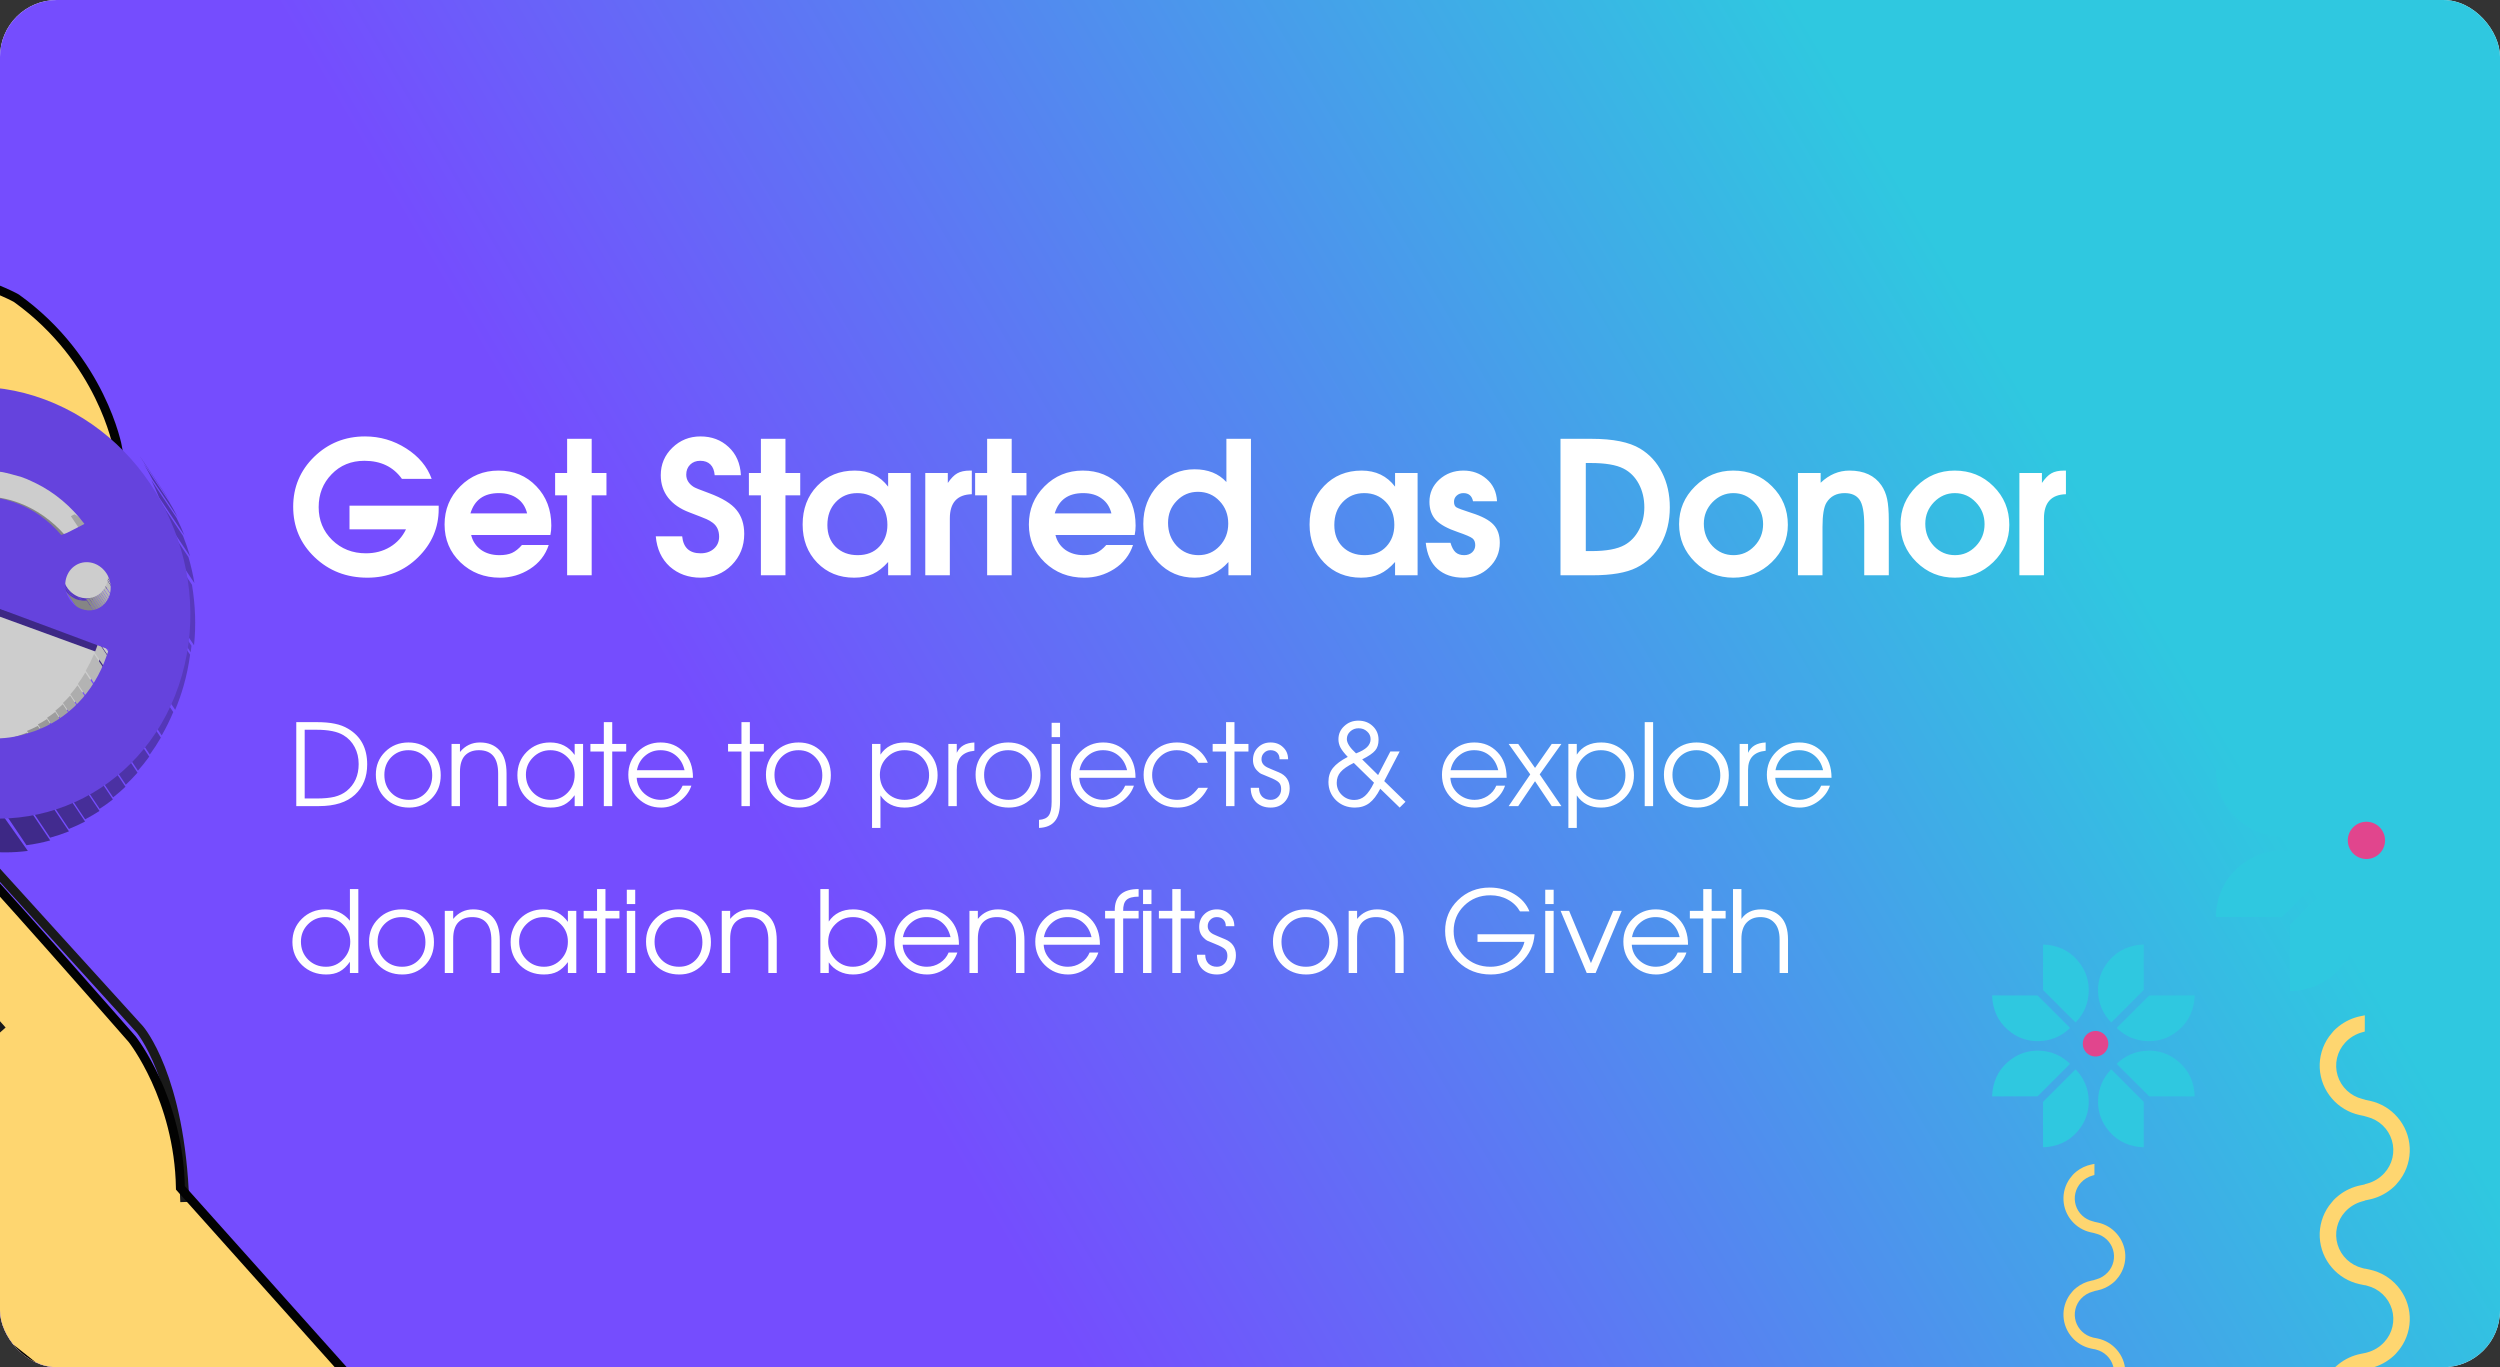<svg width="704" height="385" viewBox="0 0 704 385" fill="none" xmlns="http://www.w3.org/2000/svg">
<rect x="0" y="0" width="704" height="385" fill="#333333" stroke="none"/>
<g clip-path="url(#clip0_1006_36193)">
<rect width="704" height="385" rx="16" fill="white"/>
<rect width="704" height="385" fill="url(#paint0_linear_1006_36193)"/>
<path d="M593.225 295.721C592.777 296.495 592.057 297.075 591.206 297.347C590.354 297.62 589.432 297.566 588.617 297.196C587.803 296.827 587.156 296.167 586.801 295.347C586.446 294.526 586.409 293.603 586.697 292.756C586.985 291.91 587.578 291.201 588.359 290.767C589.141 290.333 590.056 290.205 590.927 290.409C591.798 290.613 592.562 291.133 593.07 291.868C593.579 292.604 593.795 293.502 593.678 294.388C593.616 294.858 593.462 295.311 593.225 295.721Z" fill="#E1458D"/>
<path d="M575.625 266C575.987 266.025 576.351 266.035 576.711 266.079C580.527 266.549 583.585 268.329 585.824 271.453C587.473 273.724 588.304 276.487 588.179 279.291C588.098 282.509 586.794 285.576 584.534 287.868C584.514 287.879 584.492 287.884 584.47 287.884C584.447 287.884 584.425 287.879 584.405 287.868C581.409 284.876 578.415 281.882 575.425 278.885C575.36 278.814 575.322 278.722 575.319 278.626C575.314 274.418 575.312 270.209 575.314 266L575.625 266Z" fill="#2FC8E0"/>
<path d="M561.001 280.624C561.026 280.986 561.035 281.351 561.08 281.71C561.549 285.526 563.329 288.584 566.454 290.824C568.724 292.473 571.487 293.303 574.291 293.178C577.509 293.097 580.576 291.794 582.868 289.533C582.879 289.513 582.884 289.491 582.884 289.469C582.884 289.446 582.879 289.424 582.868 289.405C579.876 286.408 576.882 283.415 573.885 280.424C573.814 280.359 573.722 280.321 573.626 280.318C569.418 280.313 565.209 280.311 561 280.313L561.001 280.624Z" fill="#2FC8E0"/>
<path d="M603.374 323.053C603.012 323.028 602.648 323.019 602.288 322.975C598.472 322.505 595.414 320.725 593.175 317.601C591.526 315.33 590.695 312.567 590.82 309.763C590.901 306.545 592.204 303.478 594.465 301.186C594.485 301.176 594.507 301.17 594.529 301.17C594.552 301.17 594.574 301.176 594.593 301.186C597.59 304.178 600.584 307.172 603.574 310.169C603.639 310.24 603.677 310.332 603.68 310.428C603.685 314.636 603.687 318.845 603.684 323.054L603.374 323.053Z" fill="#2FC8E0"/>
<path d="M617.999 308.428C617.974 308.066 617.965 307.701 617.92 307.342C617.45 303.526 615.67 300.468 612.546 298.228C610.275 296.579 607.512 295.749 604.709 295.873C601.49 295.955 598.424 297.258 596.132 299.519C596.121 299.539 596.115 299.561 596.115 299.583C596.115 299.605 596.121 299.627 596.132 299.647C599.123 302.644 602.118 305.637 605.115 308.628C605.186 308.693 605.278 308.731 605.374 308.734C609.582 308.739 613.79 308.74 618 308.738L617.999 308.428Z" fill="#2FC8E0"/>
<path d="M603.374 266C603.012 266.025 602.648 266.035 602.288 266.079C598.472 266.549 595.414 268.329 593.175 271.453C591.526 273.724 590.695 276.487 590.82 279.291C590.901 282.509 592.204 285.576 594.465 287.868C594.485 287.879 594.507 287.884 594.529 287.884C594.552 287.884 594.574 287.879 594.593 287.868C597.59 284.876 600.584 281.882 603.574 278.885C603.639 278.814 603.677 278.722 603.68 278.626C603.685 274.418 603.687 270.209 603.684 266L603.374 266Z" fill="#2FC8E0"/>
<path d="M617.999 280.624C617.974 280.986 617.965 281.351 617.92 281.71C617.45 285.526 615.67 288.584 612.546 290.824C610.275 292.473 607.512 293.303 604.709 293.178C601.49 293.097 598.424 291.794 596.132 289.533C596.121 289.513 596.115 289.491 596.115 289.469C596.115 289.446 596.121 289.424 596.132 289.405C599.123 286.408 602.118 283.415 605.115 280.424C605.186 280.359 605.277 280.321 605.374 280.318C609.582 280.313 613.79 280.311 618 280.313L617.999 280.624Z" fill="#2FC8E0"/>
<path d="M575.625 323.053C575.987 323.028 576.351 323.019 576.711 322.975C580.527 322.505 583.585 320.725 585.824 317.601C587.473 315.33 588.304 312.567 588.179 309.763C588.098 306.545 586.794 303.478 584.534 301.186C584.514 301.176 584.492 301.17 584.47 301.17C584.447 301.17 584.425 301.176 584.405 301.186C581.409 304.178 578.415 307.172 575.425 310.169C575.36 310.24 575.322 310.332 575.319 310.428C575.314 314.636 575.312 318.845 575.314 323.054L575.625 323.053Z" fill="#2FC8E0"/>
<path d="M561.001 308.428C561.026 308.066 561.035 307.701 561.08 307.342C561.549 303.526 563.329 300.468 566.454 298.228C568.724 296.579 571.487 295.749 574.291 295.873C577.509 295.955 580.576 297.258 582.868 299.519C582.879 299.539 582.884 299.561 582.884 299.583C582.884 299.605 582.879 299.627 582.868 299.647C579.876 302.644 576.882 305.637 573.885 308.628C573.814 308.693 573.722 308.731 573.626 308.734C569.418 308.739 565.209 308.74 561 308.738L561.001 308.428Z" fill="#2FC8E0"/>
<path fill-rule="evenodd" clip-rule="evenodd" d="M589.794 409.36L589.298 409.224C588.176 408.941 587.148 408.376 586.313 407.583C585.478 406.79 584.865 405.797 584.533 404.7C584.202 403.603 584.163 402.439 584.42 401.323C584.678 400.207 585.224 399.176 586.004 398.33C586.887 397.369 588.028 396.677 589.293 396.332L589.768 396.207L589.768 396.215L590.579 396.048C592.128 395.736 593.579 395.061 594.811 394.082C594.955 393.968 595.101 393.841 595.234 393.725L595.405 393.578L595.425 393.561L595.789 393.202L595.864 393.108C595.933 393.025 596.011 392.934 596.092 392.838C596.289 392.607 596.512 392.345 596.696 392.083C597.959 390.308 598.587 388.166 598.482 385.998C598.376 383.829 597.543 381.758 596.114 380.11C594.743 378.515 592.885 377.403 590.82 376.942C590.764 376.929 590.7 376.915 590.648 376.904C590.626 376.9 590.607 376.896 590.592 376.893L589.78 376.72L589.78 376.751L589.299 376.62C588.178 376.337 587.149 375.772 586.315 374.979C585.48 374.186 584.866 373.193 584.535 372.096C584.203 370.999 584.164 369.835 584.422 368.719C584.68 367.603 585.225 366.571 586.005 365.726C586.888 364.766 588.028 364.073 589.293 363.729L589.784 363.598L589.784 363.555L590.579 363.391C592.127 363.079 593.578 362.404 594.811 361.425C594.954 361.311 595.1 361.184 595.234 361.068L595.405 360.921L595.424 360.905L595.788 360.545L595.864 360.451C595.933 360.368 596.01 360.277 596.091 360.182C596.288 359.95 596.512 359.689 596.695 359.427C597.958 357.651 598.587 355.51 598.481 353.341C598.376 351.173 597.543 349.101 596.114 347.453C594.742 345.858 592.885 344.746 590.82 344.285C590.764 344.272 590.7 344.259 590.648 344.248C590.626 344.243 590.607 344.239 590.591 344.236L589.795 344.066L589.795 344.049L589.299 343.913C588.177 343.631 587.149 343.065 586.314 342.272C585.479 341.48 584.866 340.486 584.534 339.389C584.202 338.292 584.163 337.129 584.421 336.013C584.679 334.896 585.224 333.865 586.005 333.019C586.888 332.06 588.028 331.367 589.293 331.023L589.784 330.892L589.79 330.389C589.792 330.207 589.792 330.023 589.792 329.845L589.792 329.664L589.795 327.746L588.983 327.913C587.434 328.226 585.983 328.9 584.75 329.879C584.609 329.993 584.461 330.121 584.327 330.236C584.267 330.289 584.21 330.338 584.158 330.383L584.137 330.4L583.775 330.759L583.699 330.854L583.697 330.854C583.63 330.937 583.553 331.028 583.471 331.123C583.273 331.355 583.051 331.616 582.865 331.878C581.602 333.654 580.974 335.795 581.08 337.964C581.185 340.132 582.019 342.204 583.448 343.851C584.82 345.447 586.678 346.559 588.743 347.02C588.8 347.033 588.863 347.046 588.915 347.057L588.972 347.069L589.767 347.238L589.767 347.256L590.262 347.391C591.383 347.674 592.411 348.239 593.246 349.032C594.081 349.825 594.694 350.818 595.026 351.915C595.358 353.012 595.397 354.176 595.139 355.292C594.881 356.408 594.336 357.44 593.555 358.285C592.673 359.245 591.533 359.938 590.269 360.282L589.778 360.413L589.778 360.456L588.983 360.62C587.434 360.933 585.983 361.607 584.751 362.586C584.609 362.7 584.461 362.827 584.328 362.943C584.267 362.995 584.211 363.045 584.158 363.09L584.137 363.107L583.775 363.466L583.699 363.56L583.698 363.56C583.63 363.644 583.553 363.734 583.472 363.83C583.273 364.061 583.051 364.323 582.865 364.585C581.603 366.36 580.974 368.502 581.08 370.67C581.186 372.839 582.019 374.911 583.448 376.558C584.82 378.153 586.678 379.265 588.743 379.726C588.8 379.74 588.863 379.753 588.916 379.764C588.936 379.768 588.956 379.772 588.972 379.775L589.784 379.948L589.784 379.917L590.263 380.048C591.385 380.331 592.413 380.896 593.248 381.689C594.083 382.482 594.696 383.475 595.028 384.572C595.36 385.669 595.399 386.833 595.141 387.949C594.883 389.065 594.338 390.097 593.557 390.942C592.675 391.902 591.535 392.595 590.27 392.939L589.794 393.065L589.794 393.056L588.982 393.224C587.433 393.536 585.982 394.211 584.749 395.19C584.608 395.303 584.46 395.431 584.326 395.547C584.266 395.599 584.209 395.648 584.157 395.693L584.136 395.71L583.774 396.069L583.698 396.164L583.696 396.164C583.629 396.247 583.552 396.338 583.47 396.433C583.272 396.665 583.05 396.926 582.864 397.188C581.601 398.964 580.973 401.106 581.079 403.274C581.184 405.443 582.018 407.514 583.447 409.162C584.819 410.757 586.677 411.869 588.742 412.33C588.799 412.343 588.862 412.356 588.914 412.367L588.971 412.379L589.783 412.552L589.794 409.36ZM588.447 328.73C588.464 328.726 588.481 328.722 588.499 328.717C588.457 328.728 588.415 328.74 588.374 328.752C588.398 328.743 588.423 328.736 588.447 328.729L588.447 328.73ZM584.785 330.726C584.913 330.616 585.04 330.505 585.171 330.4C585.04 330.505 584.912 330.616 584.785 330.726ZM583.679 331.916C583.771 331.804 583.865 331.693 583.96 331.583C583.864 331.694 583.771 331.803 583.679 331.916C583.588 332.03 583.499 332.143 583.415 332.263C583.499 332.142 583.588 332.028 583.679 331.915L583.679 331.916ZM590.44 362.741C590.452 362.738 590.465 362.735 590.477 362.733C590.465 362.733 590.452 362.737 590.44 362.739L590.44 362.741ZM591.114 362.578C591.091 362.584 591.068 362.589 591.046 362.595C591.102 362.58 591.159 362.564 591.215 362.548C591.181 362.556 591.148 362.567 591.114 362.576L591.114 362.578ZM594.774 360.582C594.647 360.693 594.52 360.802 594.389 360.908C594.521 360.803 594.648 360.693 594.774 360.582ZM588.447 361.436C588.464 361.432 588.481 361.428 588.498 361.423C588.457 361.434 588.416 361.445 588.376 361.457C588.399 361.449 588.423 361.443 588.447 361.435L588.447 361.436ZM597.821 386.483C597.822 385.568 597.684 384.659 597.411 383.785C597.826 385.113 597.927 386.517 597.708 387.89C597.488 389.262 596.953 390.567 596.145 391.703C597.231 390.174 597.816 388.351 597.82 386.481L597.821 386.483ZM591.114 395.234C591.094 395.24 591.073 395.245 591.053 395.25C591.104 395.236 591.154 395.222 591.205 395.207C591.174 395.215 591.144 395.224 591.114 395.231L591.114 395.234ZM594.389 393.564C594.521 393.459 594.648 393.349 594.775 393.239C594.648 393.347 594.521 393.458 594.389 393.564ZM588.447 394.04C588.465 394.035 588.482 394.031 588.5 394.026C588.457 394.038 588.415 394.05 588.372 394.062C588.397 394.053 588.422 394.045 588.447 394.038L588.447 394.04ZM585.173 395.71C585.042 395.814 584.914 395.925 584.787 396.035C584.912 395.923 585.04 395.813 585.171 395.708L585.173 395.71ZM582.883 398.418C582.284 399.494 581.912 400.679 581.788 401.902C581.911 400.679 582.283 399.493 582.882 398.416L582.883 398.418ZM581.742 402.735C581.728 404.343 582.146 405.926 582.954 407.322C582.145 405.926 581.726 404.342 581.74 402.733L581.742 402.735Z" fill="#FED670"/>
<path d="M670.924 239.277C670.271 240.404 669.223 241.248 667.983 241.645C666.744 242.042 665.4 241.964 664.215 241.425C663.029 240.887 662.087 239.927 661.57 238.732C661.053 237.537 660.999 236.192 661.418 234.96C661.838 233.727 662.701 232.695 663.839 232.063C664.978 231.432 666.31 231.246 667.578 231.542C668.846 231.838 669.958 232.596 670.698 233.667C671.439 234.738 671.755 236.046 671.584 237.336C671.494 238.021 671.27 238.68 670.924 239.277Z" fill="#E1458D"/>
<path d="M645.296 196.001C645.823 196.037 646.354 196.051 646.877 196.115C652.434 196.799 656.887 199.391 660.148 203.941C662.549 207.247 663.758 211.271 663.577 215.353C663.459 220.04 661.561 224.505 658.269 227.842C658.24 227.858 658.208 227.867 658.175 227.867C658.143 227.867 658.111 227.858 658.082 227.842C653.718 223.486 649.359 219.126 645.005 214.762C644.91 214.659 644.856 214.525 644.851 214.385C644.843 208.257 644.841 202.129 644.844 196L645.296 196.001Z" fill="#2FC8E0"/>
<path d="M624.001 217.295C624.038 217.823 624.051 218.353 624.116 218.877C624.8 224.433 627.392 228.887 631.941 232.147C635.248 234.549 639.271 235.757 643.353 235.576C648.04 235.458 652.505 233.56 655.843 230.268C655.859 230.239 655.867 230.207 655.867 230.175C655.867 230.142 655.859 230.11 655.843 230.081C651.487 225.718 647.126 221.359 642.762 217.004C642.659 216.91 642.525 216.854 642.385 216.85C636.258 216.842 630.129 216.84 624 216.843L624.001 217.295Z" fill="#2FC8E0"/>
<path d="M685.703 279.077C685.176 279.041 684.645 279.028 684.122 278.964C678.565 278.279 674.111 275.688 670.851 271.138C668.45 267.831 667.241 263.808 667.422 259.726C667.54 255.039 669.438 250.574 672.73 247.237C672.759 247.221 672.791 247.213 672.823 247.213C672.856 247.213 672.888 247.221 672.917 247.237C677.28 251.593 681.64 255.953 685.994 260.317C686.089 260.42 686.143 260.554 686.148 260.694C686.156 266.821 686.158 272.95 686.155 279.079L685.703 279.077Z" fill="#2FC8E0"/>
<path d="M706.998 257.783C706.962 257.255 706.949 256.725 706.884 256.202C706.2 250.645 703.608 246.192 699.058 242.931C695.752 240.53 691.728 239.321 687.646 239.502C682.96 239.621 678.494 241.518 675.157 244.81C675.141 244.839 675.133 244.871 675.133 244.904C675.133 244.936 675.141 244.968 675.157 244.997C679.513 249.361 683.873 253.72 688.238 258.074C688.341 258.169 688.474 258.224 688.614 258.229C694.742 258.236 700.87 258.238 707 258.235L706.998 257.783Z" fill="#2FC8E0"/>
<path d="M685.703 196.001C685.176 196.037 684.645 196.051 684.122 196.115C678.565 196.799 674.111 199.391 670.851 203.941C668.45 207.247 667.241 211.271 667.422 215.353C667.54 220.04 669.438 224.505 672.73 227.842C672.759 227.858 672.791 227.867 672.823 227.867C672.856 227.867 672.888 227.858 672.917 227.842C677.28 223.486 681.64 219.126 685.995 214.762C686.089 214.659 686.144 214.525 686.148 214.385C686.156 208.257 686.158 202.129 686.155 196L685.703 196.001Z" fill="#2FC8E0"/>
<path d="M706.998 217.295C706.962 217.823 706.949 218.353 706.884 218.877C706.2 224.433 703.608 228.887 699.058 232.147C695.752 234.549 691.729 235.758 687.646 235.576C682.96 235.458 678.494 233.56 675.157 230.268C675.141 230.239 675.133 230.207 675.133 230.175C675.133 230.142 675.141 230.11 675.157 230.081C679.513 225.718 683.873 221.359 688.238 217.004C688.341 216.909 688.474 216.854 688.614 216.85C694.742 216.842 700.87 216.84 707 216.843L706.998 217.295Z" fill="#2FC8E0"/>
<path d="M645.296 279.077C645.823 279.041 646.354 279.028 646.877 278.964C652.434 278.279 656.887 275.688 660.148 271.138C662.549 267.831 663.758 263.808 663.577 259.726C663.458 255.039 661.561 250.574 658.269 247.237C658.24 247.221 658.208 247.213 658.175 247.213C658.143 247.213 658.111 247.221 658.082 247.237C653.718 251.593 649.359 255.953 645.005 260.317C644.91 260.42 644.856 260.554 644.851 260.694C644.843 266.821 644.841 272.95 644.844 279.079L645.296 279.077Z" fill="#2FC8E0"/>
<path d="M624.001 257.783C624.038 257.255 624.051 256.725 624.116 256.202C624.8 250.645 627.392 246.192 631.941 242.931C635.248 240.53 639.271 239.321 643.354 239.502C648.04 239.621 652.505 241.518 655.843 244.81C655.859 244.839 655.867 244.871 655.867 244.904C655.867 244.936 655.859 244.968 655.843 244.997C651.487 249.361 647.126 253.72 642.762 258.074C642.659 258.169 642.525 258.224 642.385 258.229C636.258 258.236 630.129 258.238 624 258.235L624.001 257.783Z" fill="#2FC8E0"/>
<path fill-rule="evenodd" clip-rule="evenodd" d="M665.928 404.753L665.206 404.555C663.573 404.143 662.076 403.32 660.86 402.166C659.644 401.011 658.751 399.565 658.268 397.967C657.785 396.37 657.729 394.676 658.104 393.051C658.479 391.425 659.273 389.923 660.409 388.692C661.695 387.293 663.356 386.285 665.199 385.783L665.891 385.6L665.891 385.613L667.071 385.369C669.327 384.914 671.44 383.933 673.234 382.506C673.443 382.341 673.656 382.155 673.851 381.987L674.099 381.773L674.127 381.748L674.658 381.225L674.768 381.088C674.868 380.967 674.981 380.835 675.099 380.695C675.386 380.358 675.711 379.977 675.978 379.596C677.817 377.011 678.733 373.893 678.579 370.735C678.426 367.577 677.213 364.56 675.132 362.162C673.134 359.839 670.43 358.22 667.423 357.548C667.341 357.529 667.248 357.51 667.172 357.494C667.14 357.487 667.112 357.481 667.09 357.477L665.908 357.225L665.908 357.27L665.208 357.079C663.575 356.667 662.078 355.844 660.862 354.69C659.646 353.535 658.753 352.089 658.27 350.491C657.787 348.894 657.731 347.2 658.106 345.574C658.481 343.949 659.276 342.447 660.412 341.216C661.697 339.818 663.357 338.81 665.199 338.308L665.913 338.117L665.913 338.055L667.071 337.816C669.326 337.361 671.439 336.38 673.234 334.953C673.443 334.788 673.655 334.602 673.85 334.434L674.099 334.22L674.127 334.196L674.657 333.672L674.767 333.535C674.868 333.414 674.98 333.282 675.098 333.143C675.385 332.806 675.71 332.425 675.978 332.043C677.817 329.458 678.732 326.34 678.579 323.182C678.425 320.025 677.212 317.008 675.131 314.609C673.134 312.286 670.429 310.667 667.423 309.995C667.34 309.976 667.248 309.957 667.172 309.941C667.139 309.934 667.112 309.929 667.089 309.924L665.929 309.677L665.929 309.652L665.207 309.454C663.574 309.042 662.077 308.219 660.861 307.065C659.645 305.91 658.752 304.464 658.269 302.866C657.786 301.269 657.73 299.575 658.105 297.949C658.48 296.324 659.275 294.822 660.411 293.591C661.697 292.193 663.357 291.185 665.199 290.684L665.913 290.493L665.923 289.76C665.926 289.495 665.926 289.228 665.926 288.969L665.926 288.704L665.929 285.912L664.747 286.155C662.492 286.611 660.379 287.592 658.584 289.019C658.378 289.184 658.163 289.37 657.968 289.538C657.88 289.615 657.798 289.687 657.721 289.752L657.691 289.776L657.163 290.3L657.053 290.437L657.051 290.437C656.953 290.559 656.84 290.691 656.722 290.83C656.433 291.167 656.11 291.548 655.839 291.929C654 294.515 653.085 297.633 653.239 300.791C653.393 303.948 654.607 306.965 656.688 309.363C658.686 311.687 661.391 313.306 664.398 313.977C664.481 313.996 664.573 314.016 664.649 314.031L664.732 314.049L665.889 314.295L665.889 314.321L666.609 314.518C668.242 314.93 669.739 315.753 670.955 316.907C672.171 318.062 673.064 319.508 673.547 321.106C674.03 322.703 674.087 324.397 673.711 326.023C673.336 327.648 672.542 329.15 671.406 330.381C670.12 331.779 668.461 332.787 666.619 333.289L665.905 333.48L665.905 333.543L664.748 333.781C662.493 334.237 660.38 335.218 658.585 336.644C658.378 336.81 658.163 336.995 657.969 337.164C657.881 337.24 657.798 337.313 657.722 337.378L657.692 337.402L657.164 337.925L657.054 338.062L657.051 338.062C656.953 338.184 656.841 338.315 656.722 338.455C656.433 338.792 656.11 339.173 655.839 339.555C654.001 342.14 653.086 345.258 653.24 348.416C653.394 351.573 654.607 354.59 656.688 356.989C658.686 359.312 661.391 360.931 664.399 361.603C664.481 361.622 664.573 361.641 664.65 361.657C664.68 361.663 664.708 361.669 664.732 361.674L665.914 361.926L665.914 361.88L666.612 362.071C668.245 362.483 669.742 363.306 670.958 364.461C672.174 365.615 673.067 367.062 673.55 368.659C674.033 370.257 674.089 371.951 673.714 373.576C673.339 375.202 672.544 376.703 671.408 377.935C670.123 379.333 668.464 380.341 666.622 380.843L665.928 381.026L665.928 381.013L664.746 381.256C662.491 381.712 660.378 382.694 658.583 384.12C658.376 384.285 658.162 384.471 657.967 384.639C657.879 384.715 657.796 384.788 657.72 384.853L657.69 384.877L657.162 385.4L657.052 385.538L657.05 385.538C656.951 385.659 656.839 385.791 656.72 385.93C656.432 386.268 656.108 386.648 655.838 387.03C653.999 389.615 653.084 392.734 653.238 395.891C653.392 399.049 654.605 402.066 656.687 404.465C658.684 406.788 661.39 408.407 664.397 409.079C664.479 409.097 664.571 409.117 664.648 409.132L664.73 409.15L665.912 409.401L665.928 404.753ZM663.967 287.346C663.992 287.339 664.017 287.333 664.042 287.326C663.982 287.342 663.92 287.359 663.86 287.377C663.896 287.364 663.932 287.353 663.967 287.343L663.967 287.346ZM658.635 290.251C658.82 290.091 659.006 289.93 659.197 289.777C659.007 289.93 658.82 290.091 658.635 290.251ZM657.025 291.985C657.158 291.821 657.295 291.66 657.433 291.499C657.294 291.66 657.158 291.82 657.025 291.985C656.891 292.15 656.762 292.315 656.64 292.489C656.762 292.313 656.891 292.146 657.025 291.982L657.025 291.985ZM666.869 336.87C666.887 336.866 666.905 336.861 666.923 336.858C666.905 336.858 666.887 336.864 666.869 336.867L666.869 336.87ZM667.851 336.632C667.818 336.641 667.784 336.649 667.751 336.657C667.834 336.635 667.916 336.612 667.997 336.589C667.948 336.601 667.9 336.616 667.851 336.629L667.851 336.632ZM673.181 333.726C672.995 333.887 672.81 334.047 672.619 334.2C672.812 334.048 672.996 333.887 673.181 333.726ZM663.968 334.97C663.992 334.963 664.017 334.957 664.042 334.95C663.982 334.967 663.922 334.983 663.863 335C663.898 334.988 663.932 334.979 663.967 334.968L663.968 334.97ZM677.616 371.441C677.618 370.11 677.417 368.785 677.02 367.513C677.624 369.447 677.772 371.491 677.452 373.49C677.132 375.489 676.354 377.388 675.176 379.042C676.758 376.816 677.61 374.161 677.616 371.439L677.616 371.441ZM667.851 384.184C667.821 384.192 667.791 384.199 667.762 384.207C667.836 384.187 667.909 384.167 667.983 384.145C667.938 384.156 667.895 384.169 667.851 384.18L667.851 384.184ZM672.619 381.753C672.812 381.6 672.997 381.439 673.181 381.278C672.996 381.436 672.812 381.598 672.619 381.753ZM663.968 382.445C663.993 382.438 664.019 382.432 664.044 382.426C663.982 382.442 663.92 382.459 663.858 382.477C663.894 382.464 663.931 382.453 663.967 382.443L663.968 382.445ZM659.199 384.876C659.009 385.029 658.822 385.19 658.638 385.351C658.82 385.188 659.007 385.027 659.197 384.874L659.199 384.876ZM655.866 388.82C654.994 390.387 654.451 392.113 654.27 393.893C654.45 392.112 654.991 390.386 655.863 388.818L655.866 388.82ZM654.204 395.106C654.183 397.448 654.792 399.753 655.969 401.785C654.791 399.753 654.181 397.447 654.201 395.104L654.204 395.106Z" fill="#FED670"/>
<path d="M123.536 143.332C123.536 148.601 121.595 153.143 117.712 156.956C113.829 160.769 109.08 162.676 103.464 162.676C97.571 162.676 92.613 160.752 88.592 156.904C84.571 153.056 82.56 148.324 82.56 142.708C82.56 137.196 84.519 132.516 88.436 128.668C92.388 124.82 97.172 122.896 102.788 122.896C106.983 122.896 110.848 124.023 114.384 126.276C117.92 128.529 120.312 131.389 121.56 134.856H113.188C110.761 131.459 107.243 129.76 102.632 129.76C98.888 129.76 95.803 131.025 93.376 133.556C90.949 136.052 89.736 139.137 89.736 142.812C89.736 146.487 91.001 149.572 93.532 152.068C96.097 154.564 99.269 155.812 103.048 155.812C105.579 155.812 107.832 155.223 109.808 154.044C111.784 152.865 113.292 151.201 114.332 149.052H98.42V142.396H123.536V143.332ZM155.248 148.012C155.248 148.948 155.161 149.832 154.988 150.664H132.68C133.096 152.397 134.015 153.784 135.436 154.824C136.857 155.829 138.591 156.332 140.636 156.332C142.057 156.332 143.236 156.124 144.172 155.708C145.143 155.257 146.079 154.512 146.98 153.472H154.52C153.584 156.315 151.816 158.568 149.216 160.232C146.651 161.861 143.843 162.676 140.792 162.676C136.389 162.676 132.68 161.237 129.664 158.36C126.683 155.483 125.192 151.929 125.192 147.7C125.192 143.471 126.665 139.883 129.612 136.936C132.559 133.989 136.147 132.516 140.376 132.516C144.675 132.516 148.228 133.989 151.036 136.936C153.844 139.848 155.248 143.54 155.248 148.012ZM148.436 144.58C147.985 142.743 147.067 141.339 145.68 140.368C144.328 139.363 142.595 138.86 140.48 138.86C136.285 138.86 133.616 140.767 132.472 144.58H148.436ZM170.778 139.484H166.618V162H159.702V139.484H156.322V133.192H159.702V123.572H166.618V133.192H170.778V139.484ZM209.574 150.352C209.574 153.819 208.395 156.748 206.038 159.14C203.68 161.497 200.768 162.676 197.302 162.676C193.87 162.676 190.975 161.636 188.618 159.556C186.295 157.441 184.978 154.599 184.666 151.028H192.102C192.414 154.217 194.147 155.812 197.302 155.812C198.827 155.812 200.075 155.379 201.046 154.512C202.016 153.645 202.502 152.519 202.502 151.132C202.502 149.433 201.912 148.133 200.734 147.232C200.179 146.816 199.59 146.469 198.966 146.192C198.342 145.915 196.712 145.273 194.078 144.268C191.512 143.297 189.536 141.928 188.15 140.16C186.763 138.357 186.07 136.243 186.07 133.816C186.07 130.765 187.162 128.183 189.346 126.068C191.53 123.953 194.164 122.896 197.25 122.896C200.404 122.896 203.039 123.884 205.154 125.86C207.303 127.836 208.464 130.488 208.638 133.816H201.254C201.15 132.499 200.751 131.493 200.058 130.8C199.364 130.107 198.411 129.76 197.198 129.76C196.019 129.76 195.066 130.124 194.338 130.852C193.61 131.58 193.246 132.516 193.246 133.66C193.246 135.081 193.956 136.243 195.378 137.144C195.759 137.387 197.18 137.959 199.642 138.86C203.386 140.247 205.968 141.824 207.39 143.592C208.846 145.36 209.574 147.613 209.574 150.352ZM225.345 139.484H221.185V162H214.269V139.484H210.889V133.192H214.269V123.572H221.185V133.192H225.345V139.484ZM256.443 162H250.099V158.256C248.712 159.816 247.274 160.943 245.783 161.636C244.292 162.329 242.542 162.676 240.531 162.676C236.336 162.676 232.87 161.272 230.131 158.464C227.392 155.621 226.023 152.033 226.023 147.7C226.023 143.297 227.392 139.675 230.131 136.832C232.904 133.955 236.423 132.516 240.687 132.516C244.674 132.516 247.811 134.024 250.099 137.04V133.192H256.443V162ZM249.891 147.804C249.891 145.169 249.094 143.02 247.499 141.356C245.904 139.692 243.876 138.86 241.415 138.86C238.954 138.86 236.926 139.709 235.331 141.408C233.771 143.072 232.991 145.221 232.991 147.856C232.991 150.387 233.771 152.432 235.331 153.992C236.926 155.552 238.988 156.332 241.519 156.332C244.084 156.332 246.112 155.535 247.603 153.94C249.128 152.311 249.891 150.265 249.891 147.804ZM273.663 139.172C269.538 139.276 267.475 141.547 267.475 145.984V162H260.559V133.192H266.903V136C267.805 134.683 268.689 133.781 269.555 133.296C270.457 132.776 271.653 132.516 273.143 132.516H273.663V139.172ZM289.053 139.484H284.893V162H277.977V139.484H274.597V133.192H277.977V123.572H284.893V133.192H289.053V139.484ZM319.787 148.012C319.787 148.948 319.701 149.832 319.527 150.664H297.219C297.635 152.397 298.554 153.784 299.975 154.824C301.397 155.829 303.13 156.332 305.175 156.332C306.597 156.332 307.775 156.124 308.711 155.708C309.682 155.257 310.618 154.512 311.519 153.472H319.059C318.123 156.315 316.355 158.568 313.755 160.232C311.19 161.861 308.382 162.676 305.331 162.676C300.929 162.676 297.219 161.237 294.203 158.36C291.222 155.483 289.731 151.929 289.731 147.7C289.731 143.471 291.205 139.883 294.151 136.936C297.098 133.989 300.686 132.516 304.915 132.516C309.214 132.516 312.767 133.989 315.575 136.936C318.383 139.848 319.787 143.54 319.787 148.012ZM312.975 144.58C312.525 142.743 311.606 141.339 310.219 140.368C308.867 139.363 307.134 138.86 305.019 138.86C300.825 138.86 298.155 140.767 297.011 144.58H312.975ZM352.269 162H345.925V158.256C343.325 161.203 340.153 162.676 336.409 162.676C332.318 162.676 328.886 161.22 326.113 158.308C323.34 155.396 321.953 151.808 321.953 147.544C321.953 143.245 323.34 139.605 326.113 136.624C328.921 133.643 332.336 132.152 336.357 132.152C340.17 132.152 343.169 133.348 345.353 135.74V123.572H352.269V162ZM345.873 147.44C345.873 144.909 345.058 142.795 343.429 141.096C341.8 139.363 339.772 138.496 337.345 138.496C334.988 138.496 332.994 139.345 331.365 141.044C329.736 142.708 328.921 144.771 328.921 147.232C328.921 149.797 329.736 151.964 331.365 153.732C333.029 155.465 335.074 156.332 337.501 156.332C339.858 156.332 341.834 155.483 343.429 153.784C345.058 152.051 345.873 149.936 345.873 147.44ZM399.195 162H392.851V158.256C391.465 159.816 390.026 160.943 388.535 161.636C387.045 162.329 385.294 162.676 383.283 162.676C379.089 162.676 375.622 161.272 372.883 158.464C370.145 155.621 368.775 152.033 368.775 147.7C368.775 143.297 370.145 139.675 372.883 136.832C375.657 133.955 379.175 132.516 383.439 132.516C387.426 132.516 390.563 134.024 392.851 137.04V133.192H399.195V162ZM392.643 147.804C392.643 145.169 391.846 143.02 390.251 141.356C388.657 139.692 386.629 138.86 384.167 138.86C381.706 138.86 379.678 139.709 378.083 141.408C376.523 143.072 375.743 145.221 375.743 147.856C375.743 150.387 376.523 152.432 378.083 153.992C379.678 155.552 381.741 156.332 384.271 156.332C386.837 156.332 388.865 155.535 390.355 153.94C391.881 152.311 392.643 150.265 392.643 147.804ZM422.343 152.848C422.343 155.587 421.338 157.909 419.327 159.816C417.351 161.723 414.925 162.676 412.047 162.676C409.101 162.676 406.691 161.861 404.819 160.232C402.947 158.568 401.838 156.107 401.491 152.848H408.459C408.806 154.061 409.274 154.945 409.863 155.5C410.487 156.055 411.302 156.332 412.307 156.332C413.209 156.332 413.954 156.072 414.543 155.552C415.133 154.997 415.427 154.321 415.427 153.524C415.427 152.657 415.167 152.016 414.647 151.6C414.127 151.184 412.758 150.595 410.539 149.832C407.662 148.861 405.599 147.735 404.351 146.452C403.138 145.135 402.531 143.419 402.531 141.304C402.531 138.843 403.45 136.763 405.287 135.064C407.159 133.365 409.43 132.516 412.099 132.516C414.63 132.516 416.797 133.296 418.599 134.856C420.437 136.416 421.425 138.513 421.563 141.148H414.803C414.491 139.623 413.59 138.86 412.099 138.86C411.337 138.86 410.695 139.103 410.175 139.588C409.69 140.039 409.447 140.611 409.447 141.304C409.447 142.067 409.673 142.587 410.123 142.864C410.574 143.141 411.978 143.661 414.335 144.424C417.317 145.36 419.397 146.469 420.575 147.752C421.754 149 422.343 150.699 422.343 152.848ZM470.22 142.864C470.22 146.747 469.388 150.196 467.724 153.212C466.06 156.193 463.755 158.412 460.808 159.868C457.965 161.289 453.823 162 448.38 162H439.436V123.572H448.224C454.256 123.572 458.797 124.491 461.848 126.328C464.517 127.923 466.58 130.176 468.036 133.088C469.492 135.965 470.22 139.224 470.22 142.864ZM463.044 142.864C463.044 140.403 462.524 138.201 461.484 136.26C460.444 134.319 459.005 132.88 457.168 131.944C455.123 130.904 452.055 130.384 447.964 130.384H446.56V155.188H448.12C452.315 155.188 455.435 154.616 457.48 153.472C459.179 152.536 460.531 151.115 461.536 149.208C462.541 147.301 463.044 145.187 463.044 142.864ZM503.458 147.804C503.458 151.86 501.95 155.361 498.934 158.308C495.918 161.22 492.313 162.676 488.118 162.676C483.889 162.676 480.283 161.203 477.302 158.256C474.321 155.309 472.83 151.756 472.83 147.596C472.83 143.471 474.321 139.935 477.302 136.988C480.283 134.007 483.871 132.516 488.066 132.516C492.399 132.516 496.039 133.989 498.986 136.936C501.967 139.883 503.458 143.505 503.458 147.804ZM496.49 147.596C496.49 145.204 495.675 143.159 494.046 141.46C492.417 139.727 490.441 138.86 488.118 138.86C485.865 138.86 483.906 139.709 482.242 141.408C480.613 143.107 479.798 145.135 479.798 147.492C479.798 149.953 480.613 152.051 482.242 153.784C483.871 155.483 485.847 156.332 488.17 156.332C490.458 156.332 492.417 155.483 494.046 153.784C495.675 152.085 496.49 150.023 496.49 147.596ZM531.884 162H524.968V147.908C524.968 144.303 524.517 141.893 523.616 140.68C522.749 139.467 521.363 138.86 519.456 138.86C517.168 138.86 515.469 139.744 514.36 141.512C513.597 142.725 513.216 145.031 513.216 148.428V162H506.3V133.192H512.696V135.948C515.088 133.66 517.792 132.516 520.808 132.516C524.899 132.516 527.897 133.903 529.804 136.676C530.567 137.785 531.104 139.068 531.416 140.524C531.728 141.98 531.884 143.991 531.884 146.556V162ZM565.82 147.804C565.82 151.86 564.312 155.361 561.296 158.308C558.28 161.22 554.674 162.676 550.48 162.676C546.25 162.676 542.645 161.203 539.664 158.256C536.682 155.309 535.192 151.756 535.192 147.596C535.192 143.471 536.682 139.935 539.664 136.988C542.645 134.007 546.233 132.516 550.428 132.516C554.761 132.516 558.401 133.989 561.348 136.936C564.329 139.883 565.82 143.505 565.82 147.804ZM558.852 147.596C558.852 145.204 558.037 143.159 556.408 141.46C554.778 139.727 552.802 138.86 550.48 138.86C548.226 138.86 546.268 139.709 544.604 141.408C542.974 143.107 542.16 145.135 542.16 147.492C542.16 149.953 542.974 152.051 544.604 153.784C546.233 155.483 548.209 156.332 550.532 156.332C552.82 156.332 554.778 155.483 556.408 153.784C558.037 152.085 558.852 150.023 558.852 147.596ZM581.765 139.172C577.64 139.276 575.577 141.547 575.577 145.984V162H568.661V133.192H575.005V136C575.907 134.683 576.791 133.781 577.657 133.296C578.559 132.776 579.755 132.516 581.245 132.516H581.765V139.172Z" fill="white"/>
<path d="M103.4 215.256C103.4 218.819 102.248 221.667 99.944 223.8C97.64 225.933 94.259 227 89.8 227H83.432V203.352H89C91.155 203.352 92.915 203.501 94.28 203.8C95.667 204.077 96.915 204.547 98.024 205.208C101.608 207.32 103.4 210.669 103.4 215.256ZM101 215.16C101 213.389 100.627 211.8 99.88 210.392C99.133 208.963 98.077 207.843 96.712 207.032C95.027 206.008 92.488 205.496 89.096 205.496H85.8V224.856H89.096C91.187 224.856 92.893 224.696 94.216 224.376C95.539 224.035 96.669 223.491 97.608 222.744C99.869 220.909 101 218.381 101 215.16ZM124.109 218.296C124.109 220.92 123.266 223.096 121.581 224.824C119.895 226.552 117.773 227.416 115.213 227.416C112.503 227.416 110.263 226.541 108.493 224.792C106.722 223.043 105.837 220.824 105.837 218.136C105.837 215.576 106.711 213.432 108.461 211.704C110.231 209.955 112.418 209.08 115.021 209.08C117.645 209.08 119.81 209.955 121.517 211.704C123.245 213.432 124.109 215.629 124.109 218.296ZM121.709 218.328C121.709 216.301 121.069 214.616 119.789 213.272C118.53 211.928 116.941 211.256 115.021 211.256C113.079 211.256 111.458 211.917 110.157 213.24C108.877 214.563 108.237 216.216 108.237 218.2C108.237 220.248 108.887 221.933 110.189 223.256C111.49 224.579 113.143 225.24 115.149 225.24C117.047 225.24 118.615 224.589 119.853 223.288C121.09 221.987 121.709 220.333 121.709 218.328ZM142.645 227H140.277V217.816C140.277 213.443 138.475 211.256 134.869 211.256C133.205 211.256 131.893 211.757 130.933 212.76C129.995 213.763 129.525 215.299 129.525 217.368V227H127.157V209.496H129.525V211.768C130.997 209.976 132.875 209.08 135.157 209.08C137.461 209.08 139.285 209.805 140.629 211.256C141.973 212.685 142.645 214.872 142.645 217.816V227ZM164.193 227H161.825V223.928C160.886 225.187 159.894 226.083 158.849 226.616C157.825 227.149 156.566 227.416 155.073 227.416C152.385 227.416 150.145 226.552 148.353 224.824C146.582 223.075 145.697 220.899 145.697 218.296C145.697 215.672 146.571 213.485 148.321 211.736C150.091 209.965 152.289 209.08 154.913 209.08C157.857 209.08 160.161 210.253 161.825 212.6V209.496H164.193V227ZM161.825 218.168C161.825 216.227 161.163 214.595 159.841 213.272C158.518 211.928 156.897 211.256 154.977 211.256C153.078 211.256 151.457 211.928 150.113 213.272C148.769 214.616 148.097 216.237 148.097 218.136C148.097 220.141 148.769 221.827 150.113 223.192C151.457 224.557 153.121 225.24 155.105 225.24C156.982 225.24 158.571 224.557 159.873 223.192C161.174 221.827 161.825 220.152 161.825 218.168ZM176.34 211.64H172.404V227H170.036V211.64H166.26V209.496H170.036V203.352H172.404V209.496H176.34V211.64ZM195.14 219.032H179.3C179.385 220.76 180.089 222.232 181.412 223.448C182.756 224.643 184.324 225.24 186.116 225.24C187.438 225.24 188.665 224.877 189.796 224.152C190.926 223.405 191.737 222.435 192.228 221.24H194.692C194.116 222.968 193.028 224.429 191.428 225.624C189.849 226.819 188.1 227.416 186.18 227.416C183.598 227.416 181.412 226.531 179.62 224.76C177.828 222.968 176.932 220.771 176.932 218.168C176.932 215.629 177.806 213.485 179.556 211.736C181.326 209.965 183.481 209.08 186.02 209.08C188.665 209.08 190.841 209.987 192.548 211.8C194.276 213.592 195.14 216.003 195.14 219.032ZM192.772 216.888C192.366 215.139 191.556 213.763 190.34 212.76C189.145 211.757 187.694 211.256 185.988 211.256C184.324 211.256 182.884 211.779 181.668 212.824C180.452 213.848 179.684 215.203 179.364 216.888H192.772ZM215.099 211.64H211.163V227H208.795V211.64H205.019V209.496H208.795V203.352H211.163V209.496H215.099V211.64ZM233.962 218.296C233.962 220.92 233.12 223.096 231.434 224.824C229.749 226.552 227.626 227.416 225.066 227.416C222.357 227.416 220.117 226.541 218.346 224.792C216.576 223.043 215.69 220.824 215.69 218.136C215.69 215.576 216.565 213.432 218.314 211.704C220.085 209.955 222.272 209.08 224.874 209.08C227.498 209.08 229.664 209.955 231.37 211.704C233.098 213.432 233.962 215.629 233.962 218.296ZM231.562 218.328C231.562 216.301 230.922 214.616 229.642 213.272C228.384 211.928 226.794 211.256 224.874 211.256C222.933 211.256 221.312 211.917 220.01 213.24C218.73 214.563 218.09 216.216 218.09 218.2C218.09 220.248 218.741 221.933 220.042 223.256C221.344 224.579 222.997 225.24 225.002 225.24C226.901 225.24 228.469 224.589 229.706 223.288C230.944 221.987 231.562 220.333 231.562 218.328ZM264.03 218.296C264.03 220.856 263.134 223.021 261.342 224.792C259.55 226.541 257.353 227.416 254.75 227.416C251.763 227.416 249.491 226.275 247.934 223.992V233.144H245.566V209.496H247.934V212.504C249.449 210.221 251.742 209.08 254.814 209.08C257.417 209.08 259.603 209.965 261.374 211.736C263.145 213.507 264.03 215.693 264.03 218.296ZM261.63 218.296C261.63 216.291 260.969 214.616 259.646 213.272C258.323 211.928 256.681 211.256 254.718 211.256C252.777 211.256 251.134 211.928 249.79 213.272C248.446 214.595 247.774 216.227 247.774 218.168C247.774 220.195 248.435 221.88 249.758 223.224C251.081 224.568 252.745 225.24 254.75 225.24C256.691 225.24 258.323 224.579 259.646 223.256C260.969 221.912 261.63 220.259 261.63 218.296ZM274.386 211.416C271.08 211.736 269.426 213.528 269.426 216.792V227H267.058V209.496H269.426V211.992C269.896 211.032 270.525 210.328 271.314 209.88C272.104 209.411 273.128 209.144 274.386 209.08V211.416ZM292.995 218.296C292.995 220.92 292.152 223.096 290.467 224.824C288.781 226.552 286.659 227.416 284.099 227.416C281.389 227.416 279.149 226.541 277.379 224.792C275.608 223.043 274.723 220.824 274.723 218.136C274.723 215.576 275.597 213.432 277.347 211.704C279.117 209.955 281.304 209.08 283.907 209.08C286.531 209.08 288.696 209.955 290.403 211.704C292.131 213.432 292.995 215.629 292.995 218.296ZM290.595 218.328C290.595 216.301 289.955 214.616 288.675 213.272C287.416 211.928 285.827 211.256 283.907 211.256C281.965 211.256 280.344 211.917 279.043 213.24C277.763 214.563 277.123 216.216 277.123 218.2C277.123 220.248 277.773 221.933 279.075 223.256C280.376 224.579 282.029 225.24 284.035 225.24C285.933 225.24 287.501 224.589 288.739 223.288C289.976 221.987 290.595 220.333 290.595 218.328ZM298.507 225.784C298.507 228.28 298.017 230.104 297.035 231.256C296.075 232.429 294.593 233.059 292.587 233.144V230.872C293.91 230.787 294.827 230.371 295.339 229.624C295.873 228.877 296.139 227.597 296.139 225.784V209.496H298.507V225.784ZM298.507 207.576H296.139V203.544H298.507V207.576ZM319.76 219.032H303.92C304.005 220.76 304.709 222.232 306.032 223.448C307.376 224.643 308.944 225.24 310.736 225.24C312.058 225.24 313.285 224.877 314.416 224.152C315.546 223.405 316.357 222.435 316.848 221.24H319.312C318.736 222.968 317.648 224.429 316.048 225.624C314.469 226.819 312.72 227.416 310.8 227.416C308.218 227.416 306.032 226.531 304.24 224.76C302.448 222.968 301.552 220.771 301.552 218.168C301.552 215.629 302.426 213.485 304.176 211.736C305.946 209.965 308.101 209.08 310.64 209.08C313.285 209.08 315.461 209.987 317.168 211.8C318.896 213.592 319.76 216.003 319.76 219.032ZM317.392 216.888C316.986 215.139 316.176 213.763 314.96 212.76C313.765 211.757 312.314 211.256 310.608 211.256C308.944 211.256 307.504 211.779 306.288 212.824C305.072 213.848 304.304 215.203 303.984 216.888H317.392ZM340.156 221.848C338.193 225.56 335.335 227.416 331.58 227.416C328.892 227.416 326.631 226.531 324.796 224.76C322.961 222.989 322.044 220.803 322.044 218.2C322.044 215.661 322.951 213.507 324.764 211.736C326.577 209.965 328.796 209.08 331.42 209.08C333.383 209.08 335.143 209.603 336.7 210.648C338.279 211.672 339.42 213.059 340.124 214.808H337.468C336.081 212.44 334.055 211.256 331.388 211.256C329.447 211.256 327.804 211.939 326.46 213.304C325.116 214.648 324.444 216.301 324.444 218.264C324.444 220.205 325.127 221.859 326.492 223.224C327.857 224.568 329.521 225.24 331.484 225.24C332.721 225.24 333.799 224.984 334.716 224.472C335.633 223.939 336.551 223.064 337.468 221.848H340.156ZM351.563 211.64H347.627V227H345.259V211.64H341.483V209.496H345.259V203.352H347.627V209.496H351.563V211.64ZM363.174 221.976C363.174 223.576 362.673 224.888 361.67 225.912C360.689 226.915 359.409 227.416 357.83 227.416C356.145 227.416 354.78 226.915 353.734 225.912C352.71 224.888 352.198 223.533 352.198 221.848H354.534C354.534 222.893 354.833 223.725 355.43 224.344C356.049 224.941 356.849 225.24 357.83 225.24C358.684 225.24 359.388 224.952 359.942 224.376C360.497 223.8 360.774 223.075 360.774 222.2C360.774 221.347 360.54 220.707 360.07 220.28C359.622 219.853 358.726 219.373 357.382 218.84C356.145 218.349 355.377 218.029 355.078 217.88C354.801 217.731 354.492 217.485 354.15 217.144C353.276 216.333 352.838 215.288 352.838 214.008C352.838 212.579 353.308 211.405 354.246 210.488C355.185 209.549 356.369 209.08 357.798 209.08C359.228 209.08 360.401 209.528 361.318 210.424C362.257 211.299 362.726 212.429 362.726 213.816H360.326C360.326 213.005 360.092 212.376 359.622 211.928C359.174 211.48 358.556 211.256 357.766 211.256C357.062 211.256 356.465 211.501 355.974 211.992C355.484 212.483 355.238 213.08 355.238 213.784C355.238 214.787 355.772 215.555 356.838 216.088C357.265 216.301 358.364 216.771 360.134 217.496C362.161 218.349 363.174 219.843 363.174 221.976ZM395.784 225.784L394.152 227.416L388.68 222.104C387.741 223.96 386.706 225.315 385.576 226.168C384.445 227 383.101 227.416 381.544 227.416C379.41 227.416 377.629 226.723 376.2 225.336C374.792 223.928 374.088 222.211 374.088 220.184C374.088 218.627 374.514 217.315 375.368 216.248C376.242 215.16 377.629 214.125 379.528 213.144C378.546 212.12 377.864 211.245 377.48 210.52C377.096 209.773 376.904 208.995 376.904 208.184C376.904 206.712 377.448 205.475 378.536 204.472C379.624 203.448 380.946 202.936 382.504 202.936C384.146 202.936 385.501 203.448 386.568 204.472C387.656 205.496 388.2 206.787 388.2 208.344C388.2 209.603 387.88 210.605 387.24 211.352C386.621 212.099 385.405 212.931 383.592 213.848L388.072 218.264L391.528 211.608H394.152L389.8 219.96L395.784 225.784ZM386.92 220.408L381.224 214.84C379.474 215.693 378.237 216.547 377.512 217.4C376.786 218.232 376.424 219.245 376.424 220.44C376.424 221.784 376.904 222.925 377.864 223.864C378.824 224.803 379.997 225.272 381.384 225.272C382.514 225.272 383.506 224.899 384.36 224.152C385.213 223.405 386.066 222.157 386.92 220.408ZM385.96 208.152C385.96 207.277 385.629 206.552 384.968 205.976C384.328 205.379 383.528 205.08 382.568 205.08C381.65 205.08 380.872 205.379 380.232 205.976C379.592 206.552 379.272 207.267 379.272 208.12C379.272 209.229 380.136 210.573 381.864 212.152C383.272 211.619 384.306 211.032 384.968 210.392C385.629 209.731 385.96 208.984 385.96 208.152ZM424.269 219.032H408.429C408.515 220.76 409.219 222.232 410.541 223.448C411.885 224.643 413.453 225.24 415.245 225.24C416.568 225.24 417.795 224.877 418.925 224.152C420.056 223.405 420.867 222.435 421.358 221.24H423.821C423.245 222.968 422.158 224.429 420.557 225.624C418.979 226.819 417.229 227.416 415.309 227.416C412.728 227.416 410.541 226.531 408.749 224.76C406.957 222.968 406.061 220.771 406.061 218.168C406.061 215.629 406.936 213.485 408.685 211.736C410.456 209.965 412.611 209.08 415.149 209.08C417.795 209.08 419.971 209.987 421.677 211.8C423.405 213.592 424.269 216.003 424.269 219.032ZM421.901 216.888C421.496 215.139 420.685 213.763 419.469 212.76C418.275 211.757 416.824 211.256 415.117 211.256C413.453 211.256 412.013 211.779 410.797 212.824C409.581 213.848 408.813 215.203 408.493 216.888H421.901ZM439.689 227H436.969L432.265 219.992L427.529 227H424.841L430.921 218.072L424.841 209.496H427.529L432.265 216.248L436.969 209.496H439.689L433.577 218.072L439.689 227ZM460.12 218.296C460.12 220.856 459.224 223.021 457.432 224.792C455.64 226.541 453.443 227.416 450.84 227.416C447.853 227.416 445.581 226.275 444.024 223.992V233.144H441.656V209.496H444.024V212.504C445.539 210.221 447.832 209.08 450.904 209.08C453.507 209.08 455.693 209.965 457.464 211.736C459.235 213.507 460.12 215.693 460.12 218.296ZM457.72 218.296C457.72 216.291 457.059 214.616 455.736 213.272C454.413 211.928 452.771 211.256 450.808 211.256C448.867 211.256 447.224 211.928 445.88 213.272C444.536 214.595 443.864 216.227 443.864 218.168C443.864 220.195 444.525 221.88 445.848 223.224C447.171 224.568 448.835 225.24 450.84 225.24C452.781 225.24 454.413 224.579 455.736 223.256C457.059 221.912 457.72 220.259 457.72 218.296ZM465.517 227H463.149V203.352H465.517V227ZM486.835 218.296C486.835 220.92 485.992 223.096 484.307 224.824C482.621 226.552 480.499 227.416 477.939 227.416C475.229 227.416 472.989 226.541 471.219 224.792C469.448 223.043 468.563 220.824 468.563 218.136C468.563 215.576 469.437 213.432 471.187 211.704C472.957 209.955 475.144 209.08 477.747 209.08C480.371 209.08 482.536 209.955 484.243 211.704C485.971 213.432 486.835 215.629 486.835 218.296ZM484.435 218.328C484.435 216.301 483.795 214.616 482.515 213.272C481.256 211.928 479.667 211.256 477.747 211.256C475.805 211.256 474.184 211.917 472.883 213.24C471.603 214.563 470.963 216.216 470.963 218.2C470.963 220.248 471.613 221.933 472.915 223.256C474.216 224.579 475.869 225.24 477.875 225.24C479.773 225.24 481.341 224.589 482.579 223.288C483.816 221.987 484.435 220.333 484.435 218.328ZM497.211 211.416C493.905 211.736 492.251 213.528 492.251 216.792V227H489.883V209.496H492.251V211.992C492.721 211.032 493.35 210.328 494.139 209.88C494.929 209.411 495.953 209.144 497.211 209.08V211.416ZM515.756 219.032H499.916C500.001 220.76 500.705 222.232 502.028 223.448C503.372 224.643 504.94 225.24 506.732 225.24C508.054 225.24 509.281 224.877 510.412 224.152C511.542 223.405 512.353 222.435 512.844 221.24H515.308C514.732 222.968 513.644 224.429 512.044 225.624C510.465 226.819 508.716 227.416 506.796 227.416C504.214 227.416 502.028 226.531 500.236 224.76C498.444 222.968 497.548 220.771 497.548 218.168C497.548 215.629 498.422 213.485 500.172 211.736C501.942 209.965 504.097 209.08 506.636 209.08C509.281 209.08 511.457 209.987 513.164 211.8C514.892 213.592 515.756 216.003 515.756 219.032ZM513.388 216.888C512.982 215.139 512.172 213.763 510.956 212.76C509.761 211.757 508.31 211.256 506.604 211.256C504.94 211.256 503.5 211.779 502.284 212.824C501.068 213.848 500.3 215.203 499.98 216.888H513.388ZM100.904 274H98.536V270.832C97.661 272.091 96.691 273.008 95.624 273.584C94.579 274.139 93.331 274.416 91.88 274.416C89.171 274.416 86.899 273.541 85.064 271.792C83.251 270.043 82.344 267.867 82.344 265.264C82.344 262.661 83.229 260.485 85 258.736C86.792 256.965 89.011 256.08 91.656 256.08C94.472 256.08 96.765 257.147 98.536 259.28V250.352H100.904V274ZM96.616 270.16C97.96 268.773 98.632 267.12 98.632 265.2C98.632 263.28 97.939 261.648 96.552 260.304C95.187 258.939 93.533 258.256 91.592 258.256C89.693 258.256 88.072 258.928 86.728 260.272C85.405 261.616 84.744 263.248 84.744 265.168C84.744 267.173 85.416 268.859 86.76 270.224C88.125 271.568 89.811 272.24 91.816 272.24C93.693 272.24 95.293 271.547 96.616 270.16ZM122.202 265.296C122.202 267.92 121.36 270.096 119.674 271.824C117.989 273.552 115.866 274.416 113.306 274.416C110.597 274.416 108.357 273.541 106.586 271.792C104.816 270.043 103.93 267.824 103.93 265.136C103.93 262.576 104.805 260.432 106.554 258.704C108.325 256.955 110.512 256.08 113.114 256.08C115.738 256.08 117.904 256.955 119.61 258.704C121.338 260.432 122.202 262.629 122.202 265.296ZM119.802 265.328C119.802 263.301 119.162 261.616 117.882 260.272C116.624 258.928 115.034 258.256 113.114 258.256C111.173 258.256 109.552 258.917 108.25 260.24C106.97 261.563 106.33 263.216 106.33 265.2C106.33 267.248 106.981 268.933 108.282 270.256C109.584 271.579 111.237 272.24 113.242 272.24C115.141 272.24 116.709 271.589 117.946 270.288C119.184 268.987 119.802 267.333 119.802 265.328ZM140.739 274H138.371V264.816C138.371 260.443 136.568 258.256 132.963 258.256C131.299 258.256 129.987 258.757 129.027 259.76C128.088 260.763 127.619 262.299 127.619 264.368V274H125.251V256.496H127.619V258.768C129.091 256.976 130.968 256.08 133.251 256.08C135.555 256.08 137.379 256.805 138.723 258.256C140.067 259.685 140.739 261.872 140.739 264.816V274ZM162.286 274H159.918V270.928C158.98 272.187 157.988 273.083 156.942 273.616C155.918 274.149 154.66 274.416 153.166 274.416C150.478 274.416 148.238 273.552 146.446 271.824C144.676 270.075 143.79 267.899 143.79 265.296C143.79 262.672 144.665 260.485 146.414 258.736C148.185 256.965 150.382 256.08 153.006 256.08C155.95 256.08 158.254 257.253 159.918 259.6V256.496H162.286V274ZM159.918 265.168C159.918 263.227 159.257 261.595 157.934 260.272C156.612 258.928 154.99 258.256 153.07 258.256C151.172 258.256 149.55 258.928 148.206 260.272C146.862 261.616 146.19 263.237 146.19 265.136C146.19 267.141 146.862 268.827 148.206 270.192C149.55 271.557 151.214 272.24 153.198 272.24C155.076 272.24 156.665 271.557 157.966 270.192C159.268 268.827 159.918 267.152 159.918 265.168ZM174.434 258.64H170.498V274H168.13V258.64H164.354V256.496H168.13V250.352H170.498V256.496H174.434V258.64ZM178.878 274H176.51V256.496H178.878V274ZM178.878 254.576H176.51V250.544H178.878V254.576ZM200.196 265.296C200.196 267.92 199.353 270.096 197.668 271.824C195.983 273.552 193.86 274.416 191.3 274.416C188.591 274.416 186.351 273.541 184.58 271.792C182.809 270.043 181.924 267.824 181.924 265.136C181.924 262.576 182.799 260.432 184.548 258.704C186.319 256.955 188.505 256.08 191.108 256.08C193.732 256.08 195.897 256.955 197.604 258.704C199.332 260.432 200.196 262.629 200.196 265.296ZM197.796 265.328C197.796 263.301 197.156 261.616 195.876 260.272C194.617 258.928 193.028 258.256 191.108 258.256C189.167 258.256 187.545 258.917 186.244 260.24C184.964 261.563 184.324 263.216 184.324 265.2C184.324 267.248 184.975 268.933 186.276 270.256C187.577 271.579 189.231 272.24 191.236 272.24C193.135 272.24 194.703 271.589 195.94 270.288C197.177 268.987 197.796 267.333 197.796 265.328ZM218.733 274H216.365V264.816C216.365 260.443 214.562 258.256 210.957 258.256C209.293 258.256 207.981 258.757 207.021 259.76C206.082 260.763 205.613 262.299 205.613 264.368V274H203.245V256.496H205.613V258.768C207.085 256.976 208.962 256.08 211.245 256.08C213.549 256.08 215.373 256.805 216.717 258.256C218.061 259.685 218.733 261.872 218.733 264.816V274ZM249.475 265.232C249.475 267.856 248.59 270.043 246.819 271.792C245.07 273.541 242.872 274.416 240.227 274.416C238.798 274.416 237.486 274.117 236.291 273.52C235.096 272.923 234.126 272.08 233.379 270.992V274H231.011V250.352H233.379V259.504C234.936 257.221 237.23 256.08 240.259 256.08C242.862 256.08 245.048 256.965 246.819 258.736C248.59 260.485 249.475 262.651 249.475 265.232ZM247.075 265.168C247.075 263.205 246.414 261.563 245.091 260.24C243.79 258.917 242.158 258.256 240.195 258.256C238.232 258.256 236.579 258.928 235.235 260.272C233.891 261.595 233.219 263.227 233.219 265.168C233.219 267.109 233.891 268.773 235.235 270.16C236.6 271.547 238.243 272.24 240.163 272.24C242.126 272.24 243.768 271.568 245.091 270.224C246.414 268.859 247.075 267.173 247.075 265.168ZM270.04 266.032H254.2C254.285 267.76 254.989 269.232 256.312 270.448C257.656 271.643 259.224 272.24 261.016 272.24C262.338 272.24 263.565 271.877 264.696 271.152C265.826 270.405 266.637 269.435 267.128 268.24H269.592C269.016 269.968 267.928 271.429 266.328 272.624C264.749 273.819 263 274.416 261.08 274.416C258.498 274.416 256.312 273.531 254.52 271.76C252.728 269.968 251.832 267.771 251.832 265.168C251.832 262.629 252.706 260.485 254.456 258.736C256.226 256.965 258.381 256.08 260.92 256.08C263.565 256.08 265.741 256.987 267.448 258.8C269.176 260.592 270.04 263.003 270.04 266.032ZM267.672 263.888C267.266 262.139 266.456 260.763 265.24 259.76C264.045 258.757 262.594 258.256 260.888 258.256C259.224 258.256 257.784 258.779 256.568 259.824C255.352 260.848 254.584 262.203 254.264 263.888H267.672ZM288.484 274H286.116V264.816C286.116 260.443 284.313 258.256 280.708 258.256C279.044 258.256 277.732 258.757 276.772 259.76C275.833 260.763 275.364 262.299 275.364 264.368V274H272.996V256.496H275.364V258.768C276.836 256.976 278.713 256.08 280.996 256.08C283.3 256.08 285.124 256.805 286.468 258.256C287.812 259.685 288.484 261.872 288.484 264.816V274ZM309.743 266.032H293.903C293.989 267.76 294.693 269.232 296.015 270.448C297.359 271.643 298.927 272.24 300.719 272.24C302.042 272.24 303.269 271.877 304.399 271.152C305.53 270.405 306.341 269.435 306.831 268.24H309.295C308.719 269.968 307.631 271.429 306.031 272.624C304.453 273.819 302.703 274.416 300.783 274.416C298.202 274.416 296.015 273.531 294.223 271.76C292.431 269.968 291.535 267.771 291.535 265.168C291.535 262.629 292.41 260.485 294.159 258.736C295.93 256.965 298.085 256.08 300.623 256.08C303.269 256.08 305.445 256.987 307.151 258.8C308.879 260.592 309.743 263.003 309.743 266.032ZM307.375 263.888C306.97 262.139 306.159 260.763 304.943 259.76C303.749 258.757 302.298 258.256 300.591 258.256C298.927 258.256 297.487 258.779 296.271 259.824C295.055 260.848 294.287 262.203 293.967 263.888H307.375ZM320.636 258.64H316.284V274H313.916V258.64H311.196V256.496H313.916C313.852 252.4 316.092 250.352 320.636 250.352V252.496C319.014 252.496 317.873 252.805 317.212 253.424C316.572 254.021 316.262 255.045 316.284 256.496H320.636V258.64ZM324.252 274H321.884V256.496H324.252V274ZM324.252 254.576H321.884V250.544H324.252V254.576ZM336.422 258.64H332.486V274H330.118V258.64H326.342V256.496H330.118V250.352H332.486V256.496H336.422V258.64ZM348.033 268.976C348.033 270.576 347.532 271.888 346.529 272.912C345.548 273.915 344.268 274.416 342.689 274.416C341.004 274.416 339.639 273.915 338.593 272.912C337.569 271.888 337.057 270.533 337.057 268.848H339.393C339.393 269.893 339.692 270.725 340.289 271.344C340.908 271.941 341.708 272.24 342.689 272.24C343.543 272.24 344.247 271.952 344.801 271.376C345.356 270.8 345.633 270.075 345.633 269.2C345.633 268.347 345.399 267.707 344.929 267.28C344.481 266.853 343.585 266.373 342.241 265.84C341.004 265.349 340.236 265.029 339.937 264.88C339.66 264.731 339.351 264.485 339.009 264.144C338.135 263.333 337.697 262.288 337.697 261.008C337.697 259.579 338.167 258.405 339.105 257.488C340.044 256.549 341.228 256.08 342.657 256.08C344.087 256.08 345.26 256.528 346.177 257.424C347.116 258.299 347.585 259.429 347.585 260.816H345.185C345.185 260.005 344.951 259.376 344.481 258.928C344.033 258.48 343.415 258.256 342.625 258.256C341.921 258.256 341.324 258.501 340.833 258.992C340.343 259.483 340.097 260.08 340.097 260.784C340.097 261.787 340.631 262.555 341.697 263.088C342.124 263.301 343.223 263.771 344.993 264.496C347.02 265.349 348.033 266.843 348.033 268.976ZM376.738 265.296C376.738 267.92 375.896 270.096 374.21 271.824C372.525 273.552 370.402 274.416 367.842 274.416C365.133 274.416 362.893 273.541 361.122 271.792C359.352 270.043 358.466 267.824 358.466 265.136C358.466 262.576 359.341 260.432 361.09 258.704C362.861 256.955 365.048 256.08 367.65 256.08C370.274 256.08 372.44 256.955 374.146 258.704C375.874 260.432 376.738 262.629 376.738 265.296ZM374.338 265.328C374.338 263.301 373.698 261.616 372.418 260.272C371.16 258.928 369.57 258.256 367.65 258.256C365.709 258.256 364.088 258.917 362.786 260.24C361.506 261.563 360.866 263.216 360.866 265.2C360.866 267.248 361.517 268.933 362.818 270.256C364.12 271.579 365.773 272.24 367.778 272.24C369.677 272.24 371.245 271.589 372.482 270.288C373.72 268.987 374.338 267.333 374.338 265.328ZM395.275 274H392.907V264.816C392.907 260.443 391.105 258.256 387.499 258.256C385.835 258.256 384.523 258.757 383.563 259.76C382.625 260.763 382.155 262.299 382.155 264.368V274H379.787V256.496H382.155V258.768C383.627 256.976 385.505 256.08 387.787 256.08C390.091 256.08 391.915 256.805 393.259 258.256C394.603 259.685 395.275 261.872 395.275 264.816V274ZM432.13 263.088C431.938 266.16 430.679 268.816 428.354 271.056C426.028 273.296 423.18 274.416 419.81 274.416C416.183 274.416 413.132 273.232 410.658 270.864C408.183 268.496 406.946 265.584 406.946 262.128C406.946 258.715 408.151 255.835 410.562 253.488C412.994 251.12 415.97 249.936 419.49 249.936C422.071 249.936 424.386 250.555 426.434 251.792C428.482 253.029 429.9 254.651 430.69 256.656H428.034C427.223 255.227 426.082 254.117 424.61 253.328C423.159 252.517 421.516 252.112 419.682 252.112C416.759 252.112 414.306 253.083 412.322 255.024C410.338 256.965 409.346 259.355 409.346 262.192C409.346 265.008 410.348 267.387 412.354 269.328C414.359 271.269 416.812 272.24 419.714 272.24C421.996 272.24 424.044 271.557 425.858 270.192C427.692 268.805 428.834 267.152 429.282 265.232H416.066V263.088H432.13ZM437.508 274H435.14V256.496H437.508V274ZM437.508 254.576H435.14V250.544H437.508V254.576ZM456.682 256.496L449.322 274H446.826L439.466 256.496H441.866L448.01 271.216L454.282 256.496H456.682ZM475.348 266.032H459.508C459.594 267.76 460.298 269.232 461.62 270.448C462.964 271.643 464.532 272.24 466.324 272.24C467.647 272.24 468.874 271.877 470.004 271.152C471.135 270.405 471.946 269.435 472.436 268.24H474.9C474.324 269.968 473.236 271.429 471.636 272.624C470.058 273.819 468.308 274.416 466.388 274.416C463.807 274.416 461.62 273.531 459.828 271.76C458.036 269.968 457.14 267.771 457.14 265.168C457.14 262.629 458.015 260.485 459.764 258.736C461.535 256.965 463.69 256.08 466.228 256.08C468.874 256.08 471.05 256.987 472.756 258.8C474.484 260.592 475.348 263.003 475.348 266.032ZM472.98 263.888C472.575 262.139 471.764 260.763 470.548 259.76C469.354 258.757 467.903 258.256 466.196 258.256C464.532 258.256 463.092 258.779 461.876 259.824C460.66 260.848 459.892 262.203 459.572 263.888H472.98ZM485.94 258.64H482.004V274H479.636V258.64H475.86V256.496H479.636V250.352H482.004V256.496H485.94V258.64ZM503.504 274H501.136V264.592C501.136 262.48 500.645 260.901 499.664 259.856C498.704 258.789 497.392 258.256 495.728 258.256C494.128 258.256 492.837 258.768 491.856 259.792C490.875 260.816 490.384 262.352 490.384 264.4V274H488.016V250.352H490.384V258.768C491.621 256.976 493.477 256.08 495.952 256.08C498.299 256.08 500.144 256.795 501.488 258.224C502.832 259.632 503.504 261.755 503.504 264.592V274Z" fill="white"/>
<path d="M-174.735 0.024C-174.735 0.024 -211.254 15.34 -201.57 60.718L-116.962 116.269C-116.962 116.269 -108.514 135.613 -89.975 147.565C-71.435 159.517 -21.377 191.989 -21.377 191.989C-21.377 191.989 -9.911 196.757 -5.568 186.648C-1.225 176.539 -9.412 167.749 -9.412 167.749L-47.852 141.78C-47.852 141.78 -9.703 116.995 33.129 126.038C33.129 126.038 28.671 101.265 4.656 84.013C4.656 84.013 -11.726 74.072 -82.963 59.271L-174.735 0.024Z" fill="#FED670" stroke="#020202" stroke-width="2.516" stroke-miterlimit="10"/>
<path d="M7.208 131.081L14.596 142.07L14.27 141.989L6.882 131.001L7.208 131.081Z" fill="#3B2780"/>
<path d="M8.84 131.662L16.179 142.549L14.531 141.94L7.192 131.053L8.84 131.662Z" fill="#3B2780"/>
<path d="M24.242 143.556L31.459 154.197C27.875 149.515 23.343 145.78 18.33 143.377C17.449 142.948 16.55 142.578 15.665 142.181L8.449 131.539C9.334 131.936 10.232 132.306 11.114 132.735C16.127 135.138 20.658 138.873 24.242 143.556Z" fill="#3D2885"/>
<path d="M24.242 143.556L31.459 154.197C27.875 149.515 23.343 145.78 18.33 143.377C17.449 142.948 16.55 142.578 15.665 142.181L8.449 131.539C9.334 131.936 10.232 132.306 11.114 132.735C16.127 135.138 20.658 138.873 24.242 143.556Z" fill="#3D2885"/>
<path d="M7.046 131.985L14.317 142.563C12.737 142.166 11.174 141.665 9.579 141.385C6.156 140.781 2.75 140.689 -0.539 141.11L-7.81 130.533C-4.521 130.111 -1.116 130.203 2.308 130.808C3.903 131.087 5.466 131.588 7.046 131.985Z" fill="#3D2885"/>
<path d="M-7.746 131.402L-0.361 142.339C-1.844 142.531 -3.302 142.821 -4.725 143.209L-12.11 132.271C-10.687 131.883 -9.23 131.593 -7.746 131.402Z" fill="#3F2A8A"/>
<path d="M18 148.056L25.192 158.272C21.654 154.463 17.341 151.582 12.717 149.943C12.342 149.809 11.963 149.682 11.58 149.562C7.752 148.39 3.864 148.033 0.159 148.516L-7.033 138.299C-3.329 137.817 0.559 138.173 4.387 139.346C4.77 139.465 5.15 139.592 5.525 139.726C10.148 141.366 14.461 144.247 18 148.056Z" fill="#858585"/>
<path d="M-6.927 139.099L0.459 150.048C-0.74 150.203 -1.917 150.438 -3.067 150.753L-10.453 139.803C-9.303 139.489 -8.126 139.254 -6.927 139.099Z" fill="#8A8A8A"/>
<path d="M19.952 145.83L27.366 156.858C26.552 157.275 25.737 157.699 24.92 158.102L17.507 147.074C18.325 146.672 19.138 146.247 19.951 145.829" fill="#949494"/>
<path d="M24.242 143.556L31.459 154.197C27.875 149.515 23.343 145.78 18.33 143.377C17.449 142.948 16.55 142.578 15.665 142.181L8.449 131.539C9.334 131.936 10.232 132.306 11.114 132.735C16.127 135.138 20.658 138.873 24.242 143.556Z" fill="#3D2885"/>
<path d="M8.224 134.83C9.134 135.25 10.059 135.643 10.967 136.097C16.092 138.623 20.738 142.506 24.436 147.353L20.73 149.406C19.912 149.827 19.091 150.255 18.27 150.662C14.598 146.514 10.121 143.381 5.323 141.599C4.933 141.453 4.539 141.315 4.142 141.185C-7.934 137.234 -20.859 142.157 -27.171 153.153C-31.085 159.968 -32.135 167.445 -30.404 175.51C-30.398 175.557 -30.401 175.604 -30.415 175.646C-30.428 175.688 -30.45 175.724 -30.48 175.753C-32.535 176.821 -34.596 177.884 -36.665 178.942C-36.822 178.676 -36.934 178.387 -36.996 178.091C-39.048 169.915 -38.673 161.657 -35.928 154.601C-30.134 138.893 -14.811 129.969 1.349 132.894C2.988 133.185 4.594 133.71 6.217 134.125L6.546 134.207L8.224 134.83Z" fill="#CDCDCD"/>
<path d="M23.65 143.328L31.067 154.374L27.382 156.411L19.965 145.364L23.65 143.328Z" fill="#A4A4A4"/>
<path d="M24.242 143.556L31.459 154.197C27.875 149.515 23.343 145.78 18.33 143.377C17.449 142.948 16.55 142.578 15.665 142.181L8.449 131.539C9.334 131.936 10.232 132.306 11.114 132.735C16.127 135.138 20.658 138.873 24.242 143.556Z" fill="#CDCDCD"/>
<path d="M-4.16 172.68L3.284 183.761C-6.962 189.002 -17.205 194.254 -27.445 199.517L-34.888 188.436C-24.648 183.172 -14.405 177.92 -4.16 172.681" fill="#442D94"/>
<path d="M-3.36 170.384L4.029 181.37C3.87 181.316 3.707 181.299 3.553 181.32L-3.837 170.335C-3.682 170.313 -3.52 170.33 -3.36 170.384Z" fill="#3D2885"/>
<path d="M-3.833 170.357L3.566 181.364C3.521 181.37 3.477 181.38 3.434 181.392L-3.965 170.384C-3.922 170.372 -3.878 170.362 -3.833 170.356" fill="#3F2A8A"/>
<path d="M-3.964 170.397L3.436 181.407C3.401 181.417 3.368 181.428 3.335 181.441L-4.065 170.431C-4.032 170.418 -3.999 170.407 -3.964 170.397Z" fill="#422B8F"/>
<path d="M-4.066 170.44L3.334 181.451C3.318 181.457 3.301 181.465 3.284 181.473L-4.116 170.462C-4.1 170.454 -4.083 170.447 -4.066 170.44Z" fill="#442D94"/>
<path d="M20.522 155.911L27.932 166.933L27.91 166.948C27.77 167.039 27.634 167.136 27.502 167.238L20.091 156.216C20.223 156.114 20.359 156.017 20.499 155.926L20.522 155.911Z" fill="#49309E"/>
<path d="M18.038 159.125L25.516 170.263C25.416 170.501 25.33 170.747 25.257 171C25.173 171.295 25.108 171.599 25.063 171.91L17.585 160.771C17.63 160.46 17.695 160.157 17.779 159.862C17.852 159.609 17.938 159.363 18.038 159.125Z" fill="#5739BD"/>
<path d="M24.619 154.635L32.004 165.576C31.424 165.484 30.848 165.474 30.291 165.549L22.905 154.608C23.462 154.533 24.038 154.542 24.619 154.635Z" fill="#3D2885"/>
<path d="M22.919 154.726L30.327 165.72C30.062 165.755 29.802 165.807 29.548 165.876L22.14 154.882C22.394 154.813 22.655 154.761 22.92 154.726" fill="#3F2A8A"/>
<path d="M22.145 154.968L29.558 165.973C29.351 166.029 29.149 166.097 28.95 166.176L21.537 155.171C21.736 155.091 21.939 155.023 22.144 154.968" fill="#422B8F"/>
<path d="M21.537 155.246L28.953 166.258C28.777 166.328 28.605 166.407 28.435 166.494L21.019 155.482C21.189 155.391 21.361 155.316 21.537 155.246Z" fill="#442D94"/>
<path d="M21.015 155.557L28.433 166.575C28.268 166.662 28.105 166.756 27.945 166.856L20.526 155.838C20.685 155.735 20.848 155.641 21.015 155.557" fill="#462E99"/>
<path d="M20.517 155.911L27.937 166.934L27.915 166.949C27.775 167.04 27.639 167.136 27.507 167.238L20.087 156.216C20.219 156.114 20.355 156.017 20.495 155.927L20.517 155.911Z" fill="#49309E"/>
<path d="M20.079 156.286L27.502 167.313C27.364 167.421 27.231 167.535 27.102 167.653L19.68 156.626C19.808 156.507 19.941 156.393 20.079 156.286Z" fill="#4B31A3"/>
<path d="M19.665 156.692L27.091 167.725C26.958 167.848 26.832 167.978 26.71 168.113L19.285 157.08C19.407 156.945 19.533 156.815 19.665 156.692Z" fill="#4D33A8"/>
<path d="M19.268 157.15L26.696 168.189C26.567 168.334 26.445 168.484 26.329 168.641L18.901 157.601C19.017 157.445 19.139 157.294 19.268 157.15Z" fill="#5034AD"/>
<path d="M18.877 157.672L26.31 168.721C26.179 168.896 26.059 169.08 25.95 169.271L18.518 158.22C18.629 158.031 18.749 157.847 18.878 157.671" fill="#5236B3"/>
<path d="M18.485 158.301L25.925 169.367C25.79 169.602 25.668 169.847 25.56 170.102L18.119 159.036C18.227 158.781 18.349 158.535 18.485 158.301Z" fill="#5437B8"/>
<path d="M18.038 159.123L25.517 170.262C25.417 170.5 25.331 170.745 25.258 170.999C25.173 171.293 25.108 171.597 25.064 171.909L17.585 160.769C17.63 160.458 17.695 160.155 17.779 159.861C17.852 159.607 17.938 159.361 18.038 159.123Z" fill="#5739BD"/>
<path d="M28.972 157.37L36.271 168.181C36.081 167.898 35.87 167.63 35.642 167.381C34.892 166.567 33.988 165.954 33.022 165.606C32.625 165.461 32.223 165.357 31.821 165.297L24.521 154.487C24.924 154.547 25.326 154.65 25.723 154.795C26.689 155.143 27.593 155.756 28.343 156.569C28.571 156.819 28.781 157.087 28.972 157.37Z" fill="#3D2885"/>
<path d="M18.037 159.123L25.518 170.262C25.418 170.5 25.332 170.746 25.259 170.999C25.175 171.293 25.11 171.597 25.066 171.909L17.584 160.769C17.628 160.458 17.693 160.154 17.777 159.86C17.85 159.607 17.936 159.361 18.037 159.123Z" fill="#5739BD"/>
<path d="M17.549 160.91L24.985 171.961C24.962 172.119 24.945 172.277 24.934 172.436L17.497 161.387C17.509 161.227 17.526 161.068 17.549 160.91Z" fill="#593BC2"/>
<path d="M17.409 161.426L24.879 172.541C24.848 172.945 24.852 173.357 24.892 173.773C24.91 173.948 24.934 174.122 24.962 174.295L17.492 163.179C17.462 163.009 17.439 162.831 17.422 162.656C17.383 162.241 17.378 161.829 17.409 161.426Z" fill="#5739BD"/>
<path d="M17.414 161.428L24.878 172.542C24.847 172.946 24.851 173.359 24.89 173.775C24.909 173.95 24.933 174.124 24.96 174.296L17.497 163.181C17.466 163.012 17.443 162.834 17.427 162.659C17.387 162.243 17.383 161.831 17.414 161.428Z" fill="#5739BD"/>
<path d="M28.972 157.37L36.271 168.181C36.081 167.898 35.87 167.63 35.642 167.381C34.892 166.567 33.988 165.954 33.022 165.606C32.625 165.461 32.223 165.357 31.821 165.297L24.521 154.487C24.924 154.547 25.326 154.65 25.723 154.795C26.689 155.143 27.593 155.756 28.343 156.569C28.571 156.819 28.781 157.087 28.972 157.37Z" fill="#3D2885"/>
<path d="M17.412 161.428L24.879 172.543C24.848 172.947 24.852 173.359 24.892 173.775C24.91 173.95 24.934 174.124 24.962 174.297L17.495 163.181C17.465 163.011 17.442 162.833 17.425 162.659C17.386 162.243 17.381 161.831 17.412 161.428Z" fill="#5739BD"/>
<path d="M17.427 163.287L24.86 174.335C24.908 174.615 24.973 174.895 25.055 175.171L17.621 164.122C17.54 163.846 17.475 163.567 17.427 163.287Z" fill="#5437B8"/>
<path d="M17.57 164.164L24.996 175.197C25.063 175.421 25.14 175.642 25.227 175.859L17.802 164.826C17.714 164.608 17.637 164.387 17.57 164.164Z" fill="#5236B3"/>
<path d="M17.759 164.844L25.18 175.868C25.253 176.049 25.334 176.227 25.421 176.403L25.439 176.438L18.017 165.415L17.999 165.378C17.912 165.203 17.831 165.025 17.759 164.844Z" fill="#5034AD"/>
<path d="M17.766 164.844L25.176 175.867C25.249 176.048 25.329 176.227 25.416 176.402L25.435 176.438L18.024 165.415L18.006 165.379C17.919 165.203 17.838 165.025 17.766 164.844Z" fill="#5034AD"/>
<path d="M28.972 157.37L36.271 168.181C36.081 167.898 35.87 167.63 35.642 167.381C34.892 166.567 33.988 165.954 33.022 165.606C32.625 165.461 32.223 165.357 31.821 165.297L24.521 154.487C24.924 154.547 25.326 154.65 25.723 154.795C26.689 155.143 27.593 155.756 28.343 156.569C28.571 156.819 28.781 157.087 28.972 157.37Z" fill="#3D2885"/>
<path d="M17.766 164.844L25.177 175.868C25.25 176.049 25.33 176.227 25.417 176.403L25.435 176.438L18.024 165.415L18.006 165.379C17.919 165.203 17.838 165.025 17.766 164.844Z" fill="#5034AD"/>
<path d="M17.984 165.428L25.393 176.444C25.481 176.618 25.575 176.787 25.674 176.951L18.266 165.934C18.166 165.77 18.072 165.601 17.984 165.428Z" fill="#4D33A8"/>
<path d="M18.238 165.941L25.644 176.953C25.702 177.046 25.76 177.136 25.819 177.225L18.413 166.214C18.354 166.126 18.296 166.034 18.238 165.941Z" fill="#4B31A3"/>
<path d="M28.78 157.172L36.195 168.183C36.253 168.272 36.311 168.362 36.369 168.455L28.955 157.443C28.899 157.351 28.841 157.261 28.78 157.172Z" fill="#A3A3A3"/>
<path d="M28.923 157.443L36.34 168.461C36.441 168.626 36.535 168.795 36.621 168.968L29.204 157.951C29.117 157.778 29.023 157.609 28.923 157.443Z" fill="#A8A8A8"/>
<path d="M29.163 157.958L36.582 168.982C36.676 169.167 36.762 169.356 36.839 169.547L29.419 158.524C29.342 158.331 29.257 158.141 29.163 157.955" fill="#ADADAD"/>
<path d="M29.371 158.537L36.795 169.57C36.883 169.787 36.96 170.007 37.025 170.23L29.601 159.197C29.536 158.974 29.459 158.754 29.371 158.537Z" fill="#B3B3B3"/>
<path d="M29.546 159.221L36.977 170.269C37.06 170.548 37.126 170.83 37.174 171.113L29.743 160.064C29.694 159.782 29.628 159.5 29.546 159.221Z" fill="#B8B8B8"/>
<path d="M29.64 160.102L37.105 171.217C37.134 171.386 37.157 171.563 37.174 171.738C37.213 172.153 37.217 172.565 37.185 172.969L29.72 161.853C29.752 161.45 29.748 161.037 29.709 160.622C29.692 160.448 29.669 160.273 29.64 160.102Z" fill="#BDBDBD"/>
<path d="M29.668 161.961L37.099 173.008C37.088 173.157 37.071 173.304 37.051 173.45L29.62 162.403C29.641 162.254 29.657 162.109 29.668 161.961Z" fill="#C2C2C2"/>
<path d="M29.538 162.451L37.017 173.592C36.932 174.184 36.777 174.75 36.555 175.275L29.076 164.134C29.298 163.609 29.453 163.043 29.538 162.451Z" fill="#BDBDBD"/>
<path d="M29.033 164.298L36.473 175.363C36.365 175.619 36.243 175.866 36.106 176.101L28.666 165.035C28.803 164.8 28.925 164.554 29.033 164.298Z" fill="#B8B8B8"/>
<path d="M28.641 165.129L36.072 176.177C36.023 176.263 35.971 176.346 35.918 176.432C35.854 176.529 35.787 176.625 35.717 176.719L28.285 165.67C28.355 165.576 28.422 165.481 28.486 165.383C28.539 165.3 28.591 165.216 28.641 165.129Z" fill="#B3B3B3"/>
<path d="M28.268 165.751L35.695 176.79C35.578 176.95 35.455 177.103 35.325 177.248L27.897 166.208C28.027 166.062 28.15 165.91 28.268 165.751Z" fill="#ADADAD"/>
<path d="M27.88 166.283L35.305 177.316C35.181 177.452 35.053 177.582 34.921 177.707L27.497 166.674C27.63 166.55 27.758 166.419 27.88 166.283Z" fill="#A8A8A8"/>
<path d="M27.489 166.748L34.911 177.776C34.782 177.896 34.648 178.011 34.509 178.119L27.087 167.091C27.226 166.983 27.36 166.869 27.489 166.748Z" fill="#A3A3A3"/>
<path d="M27.078 167.164L34.498 178.187C34.359 178.295 34.216 178.396 34.07 178.492L26.65 167.469C26.797 167.374 26.94 167.274 27.078 167.164Z" fill="#9E9E9E"/>
<path d="M26.644 167.543L34.061 178.561C33.91 178.659 33.755 178.749 33.596 178.83L26.178 167.812C26.338 167.73 26.493 167.64 26.644 167.543Z" fill="#999999"/>
<path d="M26.178 167.887L33.593 178.899C33.424 178.986 33.252 179.065 33.075 179.136L25.66 168.123C25.837 168.053 26.01 167.973 26.178 167.887Z" fill="#949494"/>
<path d="M25.663 168.207L33.074 179.213C32.877 179.293 32.675 179.36 32.469 179.415L25.058 168.41C25.264 168.353 25.466 168.286 25.663 168.207Z" fill="#8F8F8F"/>
<path d="M25.067 168.509L32.474 179.503L32.424 179.516C32.177 179.582 31.924 179.632 31.666 179.666L24.26 168.672C24.517 168.639 24.77 168.589 25.018 168.522L25.067 168.509Z" fill="#8A8A8A"/>
<path d="M24.424 169.106L31.728 179.815C30.791 179.941 29.804 179.825 28.841 179.477C28.65 179.404 28.46 179.325 28.273 179.235C27.23 178.74 26.299 177.934 25.603 176.924L18.298 166.215C18.994 167.226 19.926 168.031 20.969 168.526C21.156 168.617 21.346 168.697 21.537 168.768C22.5 169.116 23.487 169.232 24.424 169.106" fill="#858585"/>
<path d="M25.865 155.299C26.853 155.662 27.778 156.297 28.546 157.138C29.605 158.317 30.272 159.833 30.409 161.369C30.542 162.994 30.181 164.533 29.381 165.74C28.557 167.008 27.35 167.895 25.927 168.279C24.753 168.61 23.461 168.543 22.203 168.086C22.006 168.013 21.812 167.929 21.62 167.835C20.274 167.191 19.123 166.032 18.406 164.599C18 163.778 17.747 162.898 17.665 162.019C17.582 161.105 17.662 160.212 17.9 159.389C18.346 157.88 19.242 156.646 20.459 155.863C21.655 155.06 23.119 154.749 24.637 154.976C25.048 155.041 25.46 155.148 25.865 155.299Z" fill="#CDCDCD"/>
<path d="M28.472 180.859L35.448 190.981C31.571 189.689 27.695 188.397 23.818 187.104C17.103 184.867 10.387 182.636 3.669 180.409L-3.307 170.286C3.411 172.512 10.127 174.745 16.842 176.983C20.719 178.275 24.596 179.568 28.472 180.859Z" fill="#3D2885"/>
<path d="M28.077 179.915L35.513 190.996L35.269 191.848L27.833 180.768L28.077 179.915Z" fill="#CCCCCC"/>
<path d="M16.607 179.727C20.591 181.184 24.574 182.641 28.556 184.098L28.315 184.928C27.971 185.874 27.66 186.832 27.269 187.76C23.302 197.356 15.778 204.268 6.295 207.028C-0.211 209.167 -7.486 208.945 -14.55 206.393C-14.969 206.24 -15.386 206.076 -15.805 205.909C-24.293 202.469 -30.732 196.462 -35.156 188.06C-35.166 187.994 -35.161 187.928 -35.144 187.868C-35.126 187.808 -35.096 187.756 -35.055 187.714C-24.989 182.534 -14.919 177.366 -4.846 172.211C-4.621 172.104 -4.356 172.091 -4.096 172.176C2.807 174.686 9.708 177.203 16.607 179.727Z" fill="#CDCDCD"/>
<path d="M27.727 180.887L35.201 192.08C34.851 193.052 34.535 194.042 34.14 194.996L26.667 183.802C27.062 182.848 27.378 181.858 27.727 180.887Z" fill="#BDBDBD"/>
<path d="M26.495 184.145L34.002 195.392L33.99 195.42C33.302 197.053 32.523 198.626 31.655 200.13L24.148 188.883C25.015 187.379 25.794 185.806 26.483 184.173L26.495 184.145Z" fill="#B8B8B8"/>
<path d="M24.02 189.36L31.481 200.533C30.825 201.665 30.124 202.745 29.377 203.773L21.916 192.599C22.663 191.573 23.364 190.494 24.02 189.36Z" fill="#B3B3B3"/>
<path d="M21.831 193.001L29.268 204.133C28.63 205.008 27.958 205.844 27.254 206.64L19.817 195.509C20.522 194.713 21.194 193.878 21.832 193.002" fill="#ADADAD"/>
<path d="M19.75 195.874L27.171 206.976C26.525 207.704 25.85 208.397 25.148 209.055L17.727 197.953C18.429 197.292 19.103 196.599 19.75 195.874Z" fill="#A8A8A8"/>
<path d="M17.684 198.311L25.093 209.391C24.416 210.029 23.713 210.634 22.983 211.208L15.573 200.127C16.303 199.554 17.007 198.948 17.684 198.311Z" fill="#A3A3A3"/>
<path d="M15.539 200.482L22.94 211.544C22.205 212.122 21.443 212.668 20.654 213.181L13.253 202.12C14.043 201.607 14.805 201.061 15.539 200.482Z" fill="#9E9E9E"/>
<path d="M13.231 202.491L20.622 213.533C19.792 214.072 18.933 214.575 18.044 215.042L10.653 204C11.542 203.534 12.401 203.031 13.231 202.491Z" fill="#999999"/>
<path d="M10.645 204.413L18.026 215.433C17.044 215.949 16.027 216.42 14.972 216.846L7.591 205.827C8.645 205.401 9.663 204.929 10.645 204.413Z" fill="#949494"/>
<path d="M7.603 206.306L14.97 217.293C14.046 217.667 13.095 218.006 12.116 218.311C11.801 218.411 11.483 218.505 11.163 218.593L3.796 207.606C4.114 207.518 4.431 207.424 4.749 207.324C5.728 207.018 6.679 206.679 7.603 206.306Z" fill="#8F8F8F"/>
<path d="M3.832 208.145L11.18 219.087C9.759 219.487 8.304 219.789 6.823 219.993L-0.525 209.051C0.956 208.847 2.411 208.544 3.832 208.145Z" fill="#8A8A8A"/>
<path d="M-0.084 210.645L7.085 220.914C2.101 221.596 -3.149 221.007 -8.256 219.193C-8.669 219.047 -9.081 218.893 -9.492 218.731C-16 216.315 -21.868 211.694 -26.103 205.65L-33.273 195.381C-29.038 201.425 -23.169 206.047 -16.662 208.462C-16.25 208.625 -15.838 208.779 -15.426 208.925C-10.319 210.738 -5.068 211.327 -0.084 210.645Z" fill="#858585"/>
<path d="M39.259 128.279L46.358 138.878C46.88 139.657 47.384 140.448 47.871 141.251L40.772 130.652C40.285 129.85 39.781 129.059 39.259 128.279Z" fill="#4B31A3"/>
<path d="M40.493 130.658L47.608 141.29C48.48 142.729 49.295 144.203 50.052 145.711L42.937 135.079C42.18 133.575 41.366 132.102 40.493 130.658Z" fill="#4D33A8"/>
<path d="M42.561 135.12L49.697 145.795C50.509 147.415 51.252 149.066 51.922 150.744L44.787 140.067C44.117 138.389 43.374 136.737 42.562 135.117" fill="#5034AD"/>
<path d="M44.364 140.15L51.528 150.878C52.289 152.784 52.957 154.72 53.528 156.676L46.364 145.949C45.793 143.993 45.125 142.057 44.364 140.15Z" fill="#5236B3"/>
<path d="M45.861 146.088L53.071 156.891C53.777 159.31 54.338 161.754 54.751 164.205L47.541 153.401C47.128 150.951 46.567 148.507 45.861 146.088Z" fill="#5437B8"/>
<path d="M46.637 153.613L54.056 164.665C55.023 170.424 55.22 176.169 54.642 181.714L47.223 170.664C47.801 165.119 47.603 159.372 46.637 153.613Z" fill="#5739BD"/>
<path d="M46.758 171.123L53.923 181.851C53.861 182.464 53.79 183.078 53.708 183.691L46.543 172.962C46.624 172.349 46.696 171.736 46.758 171.123Z" fill="#593BC2"/>
<path d="M46.012 173.227L53.535 184.362C53.124 187.412 52.5 190.387 51.667 193.263C51.01 195.541 50.23 197.756 49.329 199.898L41.806 188.763C42.706 186.622 43.487 184.407 44.144 182.128C44.977 179.252 45.601 176.277 46.012 173.227Z" fill="#5739BD"/>
<path d="M41.516 189.619L48.789 200.513C47.835 202.805 46.748 205.008 45.532 207.11L38.259 196.217C39.475 194.114 40.562 191.911 41.516 189.619Z" fill="#5437B8"/>
<path d="M38.084 196.887L45.3 207.7C44.337 209.366 43.301 210.963 42.191 212.491L34.975 201.679C36.085 200.153 37.122 198.556 38.087 196.888" fill="#5236B3"/>
<path d="M34.844 202.295L42.03 213.06C41.026 214.441 39.965 215.761 38.848 217.021L31.662 206.256C32.777 204.997 33.837 203.676 34.844 202.295Z" fill="#5034AD"/>
<path d="M31.563 206.855L38.728 217.583C37.673 218.774 36.572 219.908 35.425 220.986L28.26 210.257C29.406 209.18 30.507 208.046 31.563 206.855Z" fill="#4D33A8"/>
<path d="M28.187 210.853L35.334 221.55C34.215 222.603 33.056 223.599 31.856 224.539L24.708 213.842C25.907 212.902 27.066 211.906 28.187 210.853Z" fill="#4B31A3"/>
<path d="M24.656 214.446L31.788 225.113C30.585 226.055 29.346 226.94 28.069 227.766L20.937 217.099C22.212 216.273 23.452 215.388 24.656 214.446Z" fill="#49309E"/>
<path d="M20.905 217.723L28.022 228.361C26.71 229.21 25.362 229.996 23.98 230.718L16.863 220.081C18.244 219.359 19.591 218.574 20.905 217.723Z" fill="#462E99"/>
<path d="M16.851 220.739L23.953 231.343C22.477 232.112 20.966 232.807 19.421 233.427L12.319 222.824C13.863 222.205 15.374 221.51 16.851 220.739Z" fill="#442D94"/>
<path d="M12.334 223.549L19.417 234.109C17.688 234.802 15.921 235.397 14.117 235.893L7.034 225.332C8.834 224.836 10.601 224.242 12.334 223.549Z" fill="#422B8F"/>
<path d="M7.085 226.171L14.141 236.666C11.96 237.265 9.727 237.716 7.454 238.015L0.398 227.52C2.671 227.221 4.904 226.771 7.085 226.171Z" fill="#3F2A8A"/>
<path d="M0.975 229.891L7.843 239.616C-0.033 240.648 -8.329 239.718 -16.413 236.897C-27.791 232.865 -37.167 225.426 -43.713 216.155L-50.58 206.43C-44.035 215.701 -34.659 223.143 -23.281 227.171C-15.197 229.993 -6.9 230.923 0.975 229.891Z" fill="#3D2885"/>
<path d="M12.643 112.51C42.98 123.839 60.247 158.638 51.209 190.237C42.17 221.837 10.248 238.277 -20.089 226.95C-50.426 215.623 -67.698 180.817 -58.66 149.218C-49.621 117.619 -17.7 101.181 12.643 112.51ZM-37.613 179.124C-35.459 178.028 -33.386 176.963 -31.325 175.893C-31.295 175.864 -31.273 175.828 -31.26 175.785C-31.247 175.743 -31.243 175.696 -31.249 175.649C-32.985 167.561 -31.933 160.066 -28.01 153.233C-21.684 142.209 -8.73 137.276 3.374 141.238C3.772 141.368 4.167 141.506 4.558 141.652C9.295 143.367 13.703 146.497 17.251 150.663C18.208 150.361 19.128 149.966 20.001 149.483L23.781 147.542C20.069 142.628 15.386 138.693 10.214 136.14C9.305 135.684 8.377 135.29 7.465 134.868L5.786 134.241L5.457 134.159C3.83 133.742 2.221 133.216 0.578 132.924C-15.619 129.989 -30.977 138.935 -36.783 154.683C-39.534 161.758 -39.91 170.038 -37.852 178.236C-37.773 178.532 -37.694 178.827 -37.609 179.124L-37.613 179.124ZM30.352 183.736L30.598 182.878C26.517 181.353 22.436 179.829 18.354 178.305C11.285 175.665 4.215 173.03 -2.857 170.402C-3.124 170.314 -3.395 170.325 -3.626 170.435C-13.931 175.724 -24.232 181.023 -34.528 186.333C-34.569 186.376 -34.6 186.43 -34.618 186.492C-34.635 186.554 -34.639 186.622 -34.63 186.691C-30.083 195.398 -23.477 201.64 -14.779 205.234C-14.351 205.412 -13.922 205.581 -13.493 205.741C-6.255 208.412 1.193 208.673 7.85 206.49C17.553 203.678 25.242 196.564 29.284 186.658C29.682 185.701 29.998 184.711 30.349 183.735L30.352 183.736ZM25.371 158.381C23.854 158.154 22.39 158.465 21.193 159.267C19.976 160.05 19.08 161.285 18.634 162.794C18.396 163.617 18.316 164.51 18.399 165.424C18.482 166.303 18.734 167.183 19.14 168.003C19.857 169.436 21.009 170.595 22.354 171.24C22.546 171.334 22.74 171.417 22.936 171.49C24.195 171.948 25.488 172.016 26.664 171.685C28.087 171.3 29.293 170.413 30.118 169.146C30.917 167.938 31.279 166.4 31.145 164.775C31.009 163.238 30.341 161.722 29.282 160.543C28.515 159.702 27.59 159.068 26.602 158.705C26.197 158.554 25.786 158.446 25.374 158.382" fill="#6543DD"/>
<path d="M-125.653 100.516C-125.653 100.516 -121.328 130.864 -88.326 152.319L-25.451 192.827C-25.451 192.827 -12.238 198.855 -8.359 188.09C-4.48 177.324 -9.505 172.324 -13.972 167.517L-58.163 138.842" fill="#FED670"/>
<path d="M-125.653 100.516C-125.653 100.516 -121.328 130.864 -88.326 152.319L-25.451 192.827C-25.451 192.827 -12.238 198.855 -8.359 188.09C-4.48 177.324 -9.505 172.324 -13.972 167.517L-58.163 138.842" stroke="#020202" stroke-width="2.516" stroke-miterlimit="10"/>
<path d="M74.45 452.975L18.564 392.294C18.564 392.294 -27.889 355.501 -47.822 338.971C-67.754 322.44 -94.658 288.196 -106.431 254.224C-118.204 220.252 -137.18 169.798 -137.18 169.798C-137.18 169.798 -140.188 156.832 -122.357 162.048C-104.526 167.263 -101.754 181.46 -101.754 181.46C-101.754 181.46 -86.745 182.345 -81.149 200.873C-81.149 200.873 -70.698 203.384 -66.205 214.916C-61.713 226.448 -54.08 247.041 -54.08 247.041L-35.916 253.697C-35.916 253.697 -48.036 243.982 -36.587 228.404C-36.587 228.404 -28.601 220.804 -16.825 232.689C-5.049 244.573 37.363 293.067 37.363 293.067C37.363 293.067 50.473 309.642 50.92 334.898L115.846 407.506C115.846 407.506 113.581 451.494 74.45 452.975Z" fill="#FED670" stroke="#020202" stroke-width="1.258" stroke-miterlimit="10"/>
<path d="M75.338 454.768L19.251 393.716C19.251 393.716 -50.755 340.416 -69.441 317.504C-88.126 294.592 -103.264 263.335 -107.88 249.955C-112.495 236.575 -137.053 169.864 -137.053 169.864C-137.053 169.864 -139.299 158.552 -125.436 161.257C-111.574 163.962 -105.674 171.439 -101.501 181.592L-75.922 249.341C-75.922 249.341 -60.116 284.987 -19.876 271.917" stroke="#191919" stroke-width="2.516" stroke-miterlimit="10"/>
<path d="M0.639 290.189L-36.879 247.98C-36.879 247.98 -44.823 237.455 -36.093 225.278C-36.093 225.278 -27.471 216.498 -16.825 227.947L39.335 289.834C39.335 289.834 50.835 302.988 52.03 338.482" stroke="#191919" stroke-width="2.516" stroke-miterlimit="10"/>
<path d="M74.334 452.581L18.449 391.902C18.449 391.902 -28.001 355.111 -47.937 338.579C-67.873 322.047 -94.772 287.8 -106.546 253.831C-118.321 219.863 -137.296 169.406 -137.296 169.406C-137.296 169.406 -140.303 156.441 -122.473 161.655C-104.643 166.869 -101.872 181.065 -101.872 181.065C-101.872 181.065 -86.864 181.95 -81.268 200.478C-81.268 200.478 -70.816 202.989 -66.324 214.522C-61.831 226.055 -54.198 246.646 -54.198 246.646L-36.035 253.301C-36.035 253.301 -48.156 243.587 -36.706 228.01C-36.706 228.01 -28.72 220.409 -16.944 232.294C-5.168 244.179 37.245 292.676 37.245 292.676C37.245 292.676 50.355 309.251 50.802 334.506L115.728 407.114C115.728 407.114 113.465 451.103 74.334 452.581Z" stroke="#020202" stroke-width="2.516" stroke-miterlimit="10"/>
</g>
<defs>
<linearGradient id="paint0_linear_1006_36193" x1="525.947" y1="35" x2="207.787" y2="222.06" gradientUnits="userSpaceOnUse">
<stop stop-color="#2FC8E0"/>
<stop offset="1" stop-color="#754DFE"/>
</linearGradient>
<clipPath id="clip0_1006_36193">
<rect width="704" height="385" rx="16" fill="white"/>
</clipPath>
</defs>
</svg>
